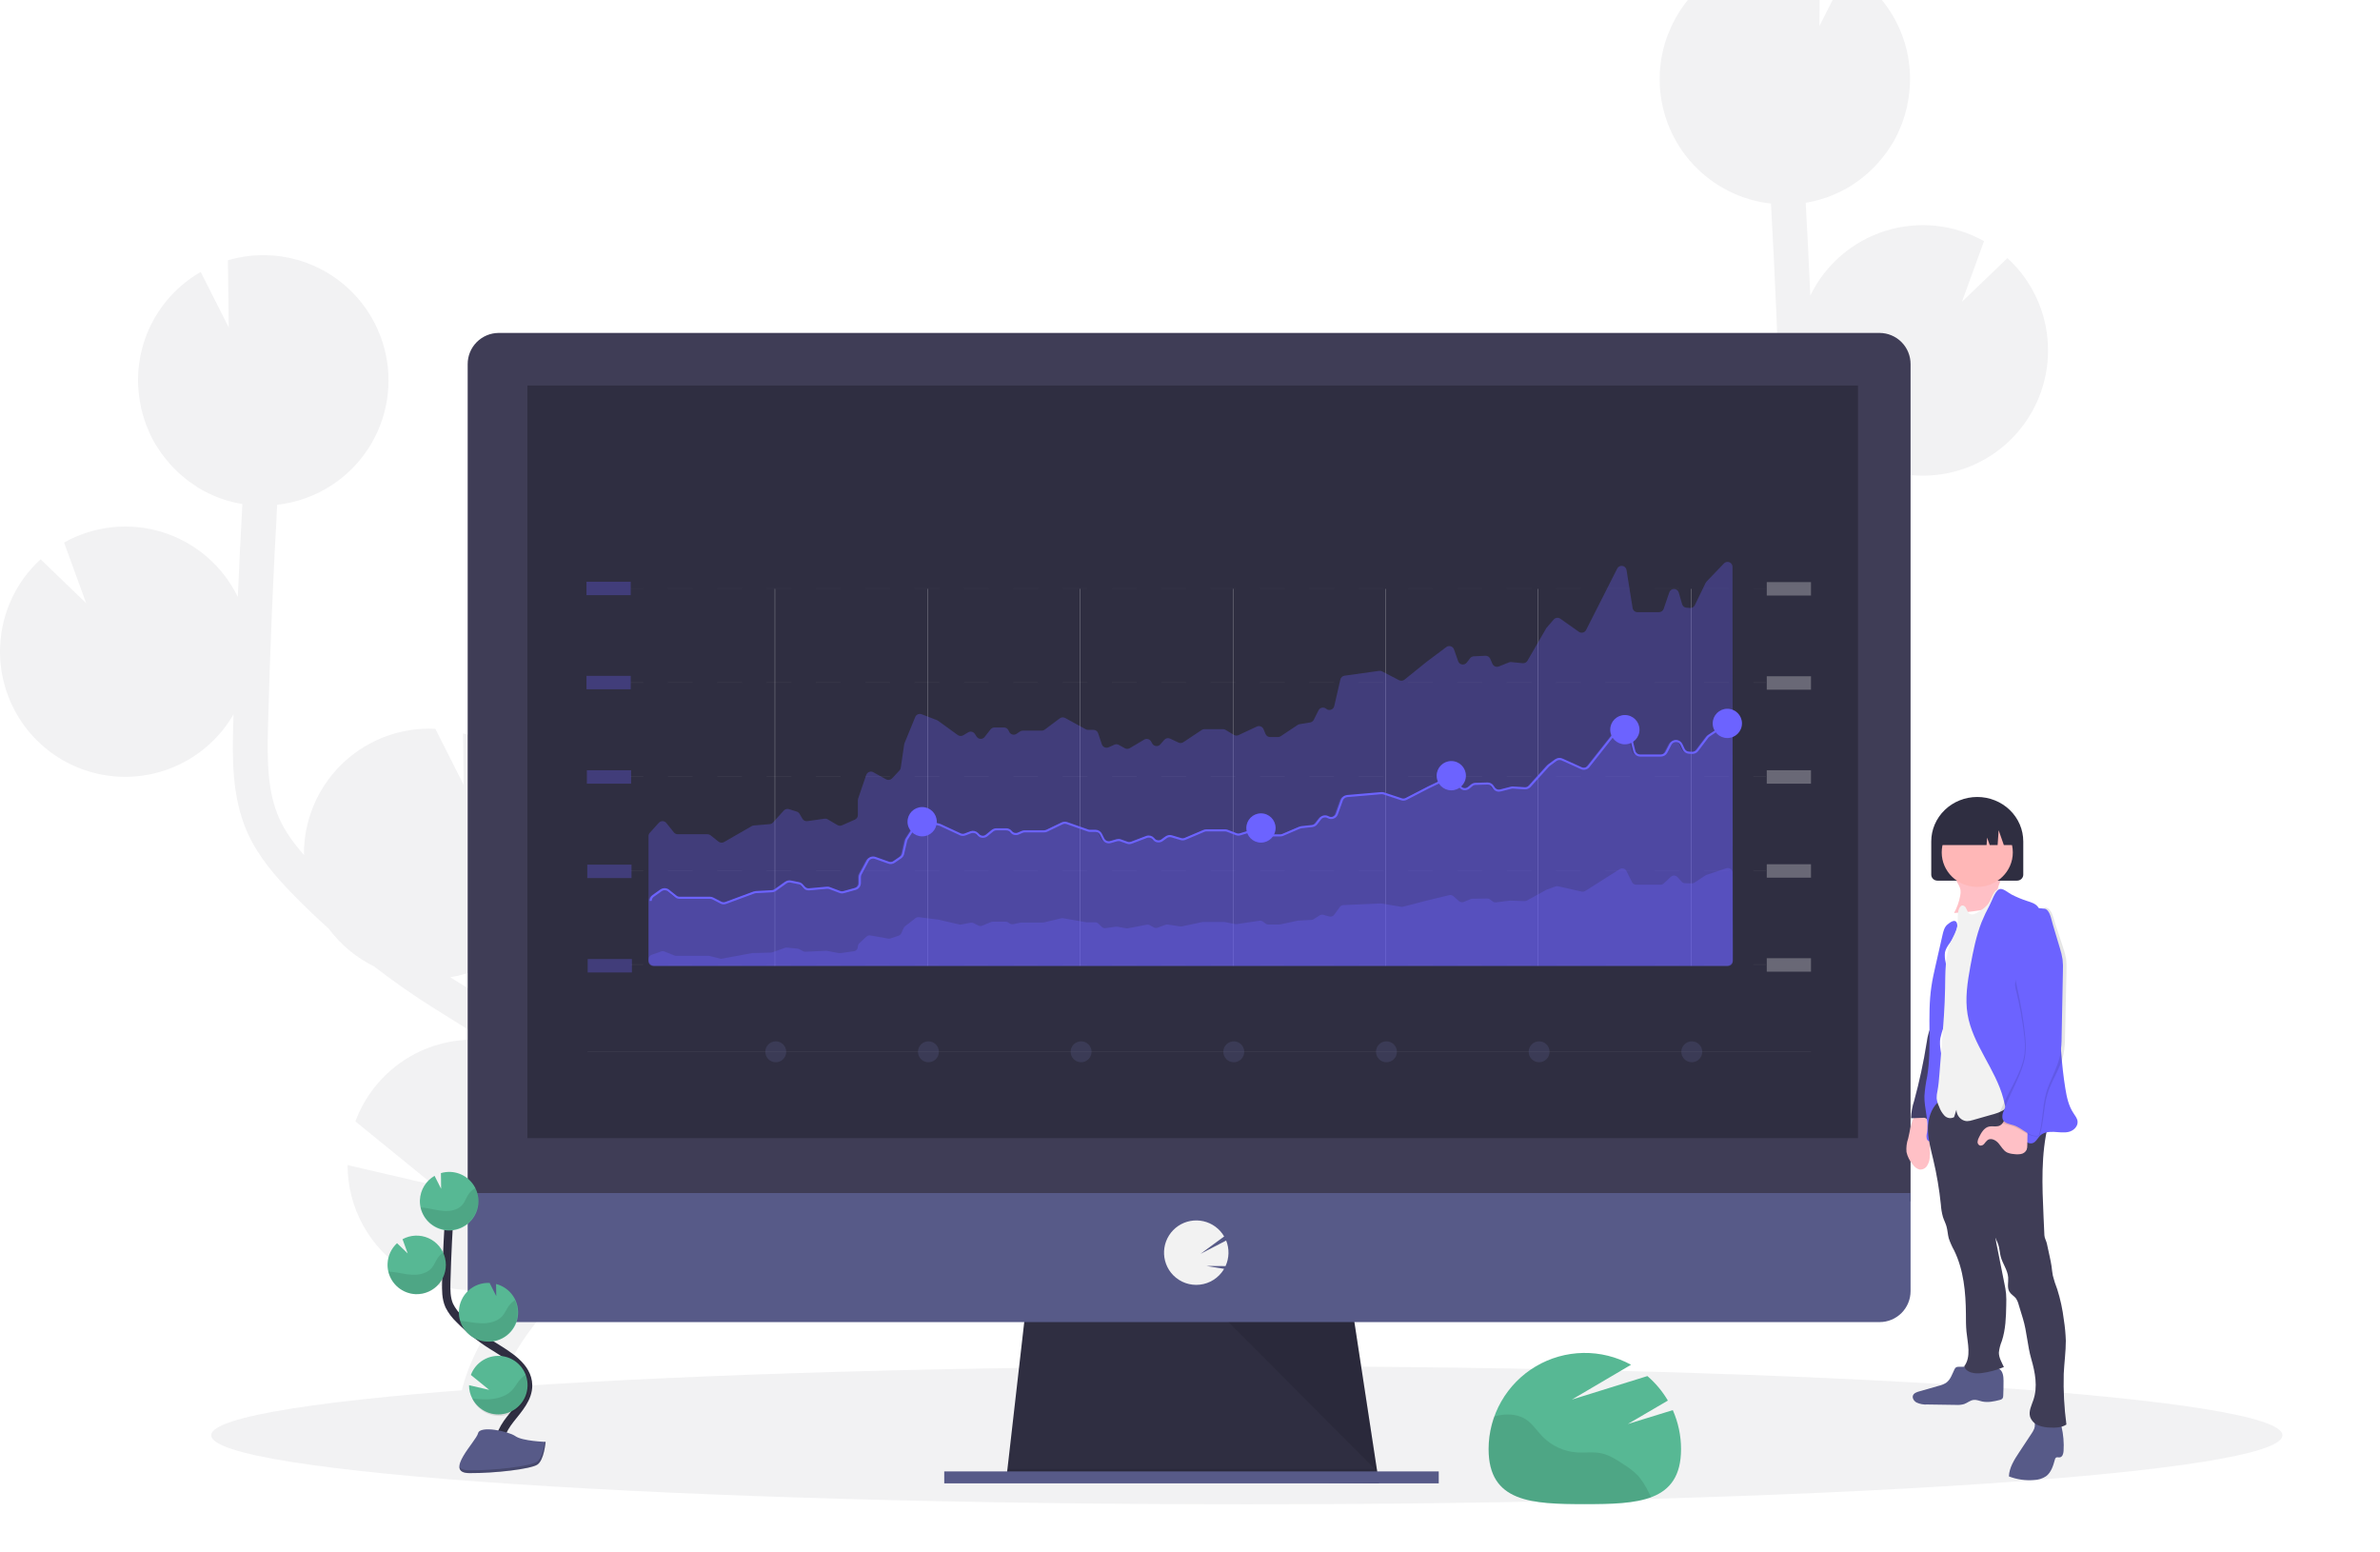 <svg width="1138" height="742" viewBox="0 0 1138 742" fill="none" xmlns="http://www.w3.org/2000/svg">
<g clip-path="url(#clip0)">
<path d="M223.43 472.27L217.14 468.36C216.54 467.99 215.95 467.59 215.35 467.21C228.742 464.911 240.953 458.125 249.976 447.967C259 437.809 264.299 424.883 265.003 411.314C265.707 397.745 261.774 384.34 253.849 373.302C245.925 362.265 234.482 354.252 221.4 350.58L221.71 375.25L208.16 348.42H207.97C200.118 348.053 192.271 349.236 184.876 351.902C177.482 354.568 170.685 358.665 164.874 363.958C159.062 369.251 154.351 375.637 151.008 382.751C147.665 389.865 145.756 397.568 145.39 405.42C145.33 406.56 145.39 407.69 145.39 408.82C140.68 403.44 136.39 397.67 133.56 391.35C127.83 378.56 127.72 364.06 128.17 346.45C129.07 311.54 130.58 276.37 132.54 241.31C146.69 239.735 159.814 233.167 169.557 222.786C179.3 212.405 185.024 198.891 185.7 184.67C185.78 182.84 185.75 181.03 185.7 179.24C185.7 178.79 185.7 178.34 185.63 177.9C185.51 176.16 185.35 174.44 185.08 172.74C185.08 172.46 184.98 172.19 184.93 171.92C184.69 170.48 184.39 169.06 184.05 167.65C183.92 167.13 183.79 166.65 183.65 166.08C183.23 164.56 182.77 163.08 182.23 161.57C182.05 161.08 181.84 160.57 181.65 160.11C181.23 159.02 180.77 157.94 180.28 156.88C180.02 156.32 179.77 155.76 179.5 155.21C179.42 155.07 179.37 154.92 179.29 154.78C172.971 142.294 162.473 132.42 149.624 126.876C136.775 121.332 122.389 120.47 108.97 124.44L109.37 156.54L95.97 130.02C84.951 136.333 76.238 146.002 71.102 157.616C65.966 169.23 64.676 182.181 67.42 194.58H67.36C67.45 195.01 67.58 195.41 67.68 195.84C67.87 196.63 68.07 197.41 68.29 198.19C68.57 199.19 68.89 200.19 69.22 201.19C69.47 201.92 69.71 202.66 69.99 203.39C70.4 204.45 70.86 205.48 71.32 206.51C71.59 207.11 71.83 207.73 72.12 208.32C72.88 209.873 73.707 211.383 74.6 212.85C74.91 213.37 75.26 213.85 75.6 214.36C76.24 215.36 76.88 216.36 77.6 217.29C78.03 217.88 78.49 218.44 78.94 219.02C79.6 219.85 80.27 220.67 80.94 221.46C81.43 222.03 81.94 222.57 82.45 223.12C83.19 223.89 83.94 224.64 84.72 225.38C85.23 225.87 85.72 226.38 86.29 226.84C87.17 227.62 88.09 228.37 89.02 229.1C89.49 229.46 89.95 229.85 90.43 230.21C91.85 231.21 93.31 232.21 94.82 233.21C95.1 233.39 95.41 233.53 95.69 233.7C96.96 234.44 98.24 235.14 99.56 235.79C100.13 236.07 100.71 236.31 101.29 236.57C102.37 237.06 103.46 237.57 104.58 237.95C105.23 238.2 105.89 238.43 106.58 238.66C107.68 239.03 108.8 239.37 109.93 239.66C110.59 239.84 111.26 240.03 111.93 240.19C113.15 240.48 114.4 240.72 115.66 240.94L115.9 240.99C115.08 255.777 114.347 270.573 113.7 285.38C110.136 278.049 105.11 271.524 98.933 266.206C92.755 260.887 85.555 256.888 77.776 254.453C69.996 252.018 61.801 251.199 53.694 252.046C45.587 252.894 37.738 255.389 30.63 259.38L41.21 288.38L19.42 267.38C7.751 278.05 0.795 292.915 0.08 308.71C-0.199 314.251 0.313 319.803 1.6 325.2C4.336 336.876 10.517 347.46 19.342 355.581C28.166 363.701 39.227 368.983 51.09 370.741C62.952 372.499 75.07 370.652 85.87 365.44C96.67 360.228 105.655 351.891 111.66 341.51C111.66 343.01 111.56 344.51 111.52 346.02C111.12 361.56 110.62 380.9 118.37 398.17C123.62 409.87 132.06 419.37 140.37 427.89C145.8 433.44 151.43 438.8 157.2 443.99C162.875 451.621 170.286 457.792 178.82 461.99C188.3 469.3 198.12 476.17 208.27 482.51L214.61 486.45C220.31 489.98 226.15 493.61 231.87 497.38C230.87 497.28 229.87 497.17 228.87 497.12C216.179 496.529 203.629 499.988 193.034 506.999C182.439 514.01 174.348 524.208 169.93 536.12L207.33 566.55L166.19 557.01C166.203 567.132 168.781 577.085 173.683 585.941C178.585 594.796 185.652 602.264 194.223 607.649C202.794 613.033 212.589 616.157 222.695 616.729C232.8 617.301 242.886 615.302 252.01 610.92C251.09 612.08 250.163 613.233 249.23 614.38C247.39 616.667 245.573 618.94 243.78 621.2C219.44 652.02 212.67 681.29 224.72 703.6L239.38 695.68C227.65 673.97 245.29 646.17 256.85 631.53C258.61 629.297 260.397 627.063 262.21 624.83C277.78 605.46 295.4 583.58 294.97 556.7C294.32 516.21 254.97 491.85 223.43 472.27Z" fill="#F2F2F3"/>
<path d="M755.87 328.285L762.16 324.375C762.76 324.005 763.35 323.605 763.95 323.225C750.561 320.92 738.354 314.128 729.336 303.966C720.318 293.804 715.025 280.877 714.327 267.309C713.629 253.74 717.567 240.338 725.495 229.304C733.423 218.271 744.868 210.262 757.95 206.595L757.64 231.265L771.19 204.435H771.36C779.212 204.068 787.059 205.251 794.454 207.917C801.848 210.583 808.645 214.68 814.457 219.973C820.268 225.266 824.979 231.652 828.322 238.766C831.665 245.88 833.574 253.583 833.94 261.435C834 262.575 833.94 263.705 833.94 264.835C838.65 259.455 842.94 253.685 845.77 247.365C851.5 234.575 851.61 220.075 851.16 202.465C850.26 167.555 848.75 132.385 846.79 97.325C832.64 95.75 819.516 89.182 809.773 78.801C800.03 68.42 794.306 54.906 793.63 40.685C793.55 38.855 793.58 37.045 793.63 35.255C793.63 34.805 793.63 34.355 793.7 33.915C793.82 32.175 793.98 30.455 794.25 28.755C794.25 28.475 794.35 28.205 794.4 27.935C794.64 26.495 794.94 25.075 795.28 23.665C795.41 23.145 795.54 22.665 795.68 22.095C796.1 20.575 796.56 19.095 797.1 17.585C797.28 17.095 797.49 16.585 797.68 16.125C798.1 15.035 798.56 13.955 799.05 12.895C799.31 12.335 799.56 11.775 799.84 11.225C799.91 11.085 799.96 10.935 800.04 10.795C806.356 -1.684 816.847 -11.555 829.687 -17.1C842.527 -22.645 856.905 -23.514 870.32 -19.555L869.92 12.545L883.32 -13.975C894.342 -7.663 903.059 2.007 908.197 13.623C913.335 25.239 914.625 38.194 911.88 50.595H911.94C911.85 51.025 911.72 51.425 911.62 51.855C911.43 52.645 911.23 53.425 911.01 54.205C910.73 55.205 910.41 56.205 910.08 57.205C909.83 57.935 909.59 58.675 909.31 59.405C908.9 60.465 908.44 61.495 907.98 62.525C907.71 63.125 907.47 63.745 907.18 64.335C906.42 65.888 905.593 67.398 904.7 68.865C904.39 69.385 904.04 69.865 903.7 70.375C903.06 71.375 902.42 72.375 901.7 73.305C901.27 73.895 900.81 74.455 900.36 75.035C899.7 75.865 899.03 76.685 898.36 77.475C897.87 78.045 897.36 78.585 896.85 79.135C896.12 79.905 895.36 80.655 894.58 81.395C894.07 81.885 893.58 82.395 893.01 82.855C892.13 83.635 891.21 84.385 890.28 85.115C889.81 85.475 889.35 85.865 888.87 86.225C887.45 87.225 885.99 88.225 884.48 89.175C884.2 89.355 883.89 89.495 883.61 89.665C882.34 90.405 881.06 91.105 879.74 91.755C879.17 92.035 878.59 92.275 878.01 92.535C876.93 93.025 875.84 93.535 874.72 93.915C874.07 94.165 873.41 94.395 872.72 94.625C871.62 94.995 870.5 95.335 869.37 95.625C868.71 95.805 868.04 95.995 867.37 96.155C866.15 96.445 864.9 96.685 863.64 96.905H863.4C864.22 111.698 864.953 126.495 865.6 141.295C869.164 133.964 874.19 127.439 880.367 122.121C886.545 116.802 893.745 112.803 901.524 110.368C909.303 107.933 917.499 107.114 925.606 107.961C933.713 108.809 941.562 111.304 948.67 115.295L938.09 144.295L959.86 123.395C971.529 134.065 978.485 148.93 979.2 164.725C979.479 170.266 978.967 175.818 977.68 181.215C974.944 192.891 968.763 203.475 959.938 211.596C951.114 219.716 940.053 224.998 928.19 226.756C916.328 228.514 904.21 226.667 893.41 221.455C882.61 216.243 873.625 207.906 867.62 197.525C867.62 199.025 867.73 200.525 867.76 202.035C868.16 217.575 868.66 236.915 860.91 254.185C855.66 265.885 847.22 275.385 838.91 283.905C833.48 289.455 827.85 294.815 822.08 300.005C816.405 307.637 808.994 313.807 800.46 318.005C790.98 325.315 781.16 332.185 771.01 338.525L764.67 342.465C758.97 345.995 753.13 349.625 747.41 353.395C748.41 353.295 749.41 353.185 750.41 353.135C763.101 352.544 775.651 356.004 786.246 363.014C796.841 370.025 804.932 380.223 809.35 392.135L771.95 422.565L813.09 413.025C813.077 423.147 810.499 433.1 805.597 441.956C800.695 450.811 793.628 458.28 785.057 463.664C776.486 469.048 766.691 472.172 756.585 472.744C746.48 473.316 736.394 471.317 727.27 466.935C728.19 468.095 729.117 469.248 730.05 470.395C731.89 472.682 733.707 474.955 735.5 477.215C759.84 508.035 766.61 537.305 754.56 559.615L739.9 551.695C751.63 529.985 733.99 502.185 722.43 487.545C720.67 485.312 718.883 483.078 717.07 480.845C701.52 461.525 683.9 439.625 684.33 412.765C684.98 372.225 724.29 347.865 755.87 328.285Z" fill="#F2F2F3"/>
<path d="M596.18 719.175C869.66 719.175 1091.36 704.4 1091.36 686.175C1091.36 667.95 869.66 653.175 596.18 653.175C322.7 653.175 101 667.95 101 686.175C101 704.4 322.7 719.175 596.18 719.175Z" fill="#F2F2F3"/>
<path d="M659.38 709.16L481.19 706.88L481.71 702.31L490.33 626.92H646.82L658.33 702.31L659.21 708.02L659.38 709.16Z" fill="#2F2E41"/>
<path opacity="0.1" d="M659.21 708.02H570.28L481.19 706.88L481.71 702.31H658.33L659.21 708.02Z" fill="black"/>
<path d="M687.94 703.45H451.49V709.16H687.94V703.45Z" fill="#575A88"/>
<path d="M913.54 174.11C913.549 172.157 913.174 170.222 912.435 168.414C911.696 166.606 910.609 164.962 909.234 163.575C907.86 162.187 906.226 161.084 904.425 160.329C902.625 159.573 900.693 159.179 898.74 159.17H238.42C236.467 159.179 234.535 159.573 232.735 160.329C230.934 161.084 229.3 162.187 227.926 163.575C226.551 164.962 225.464 166.606 224.725 168.414C223.986 170.222 223.611 172.157 223.62 174.11V574.37H913.54V174.11Z" fill="#3F3D56"/>
<path d="M223.62 570.38V617.26C223.62 621.185 225.179 624.95 227.955 627.725C230.73 630.501 234.495 632.06 238.42 632.06H898.74C902.665 632.06 906.43 630.501 909.205 627.725C911.981 624.95 913.54 621.185 913.54 617.26V570.38H223.62Z" fill="#575A88"/>
<path d="M888.4 184.3H252.17V544.11H888.4V184.3Z" fill="#2F2E41"/>
<path d="M571.97 614.27C574.306 614.273 576.612 613.744 578.714 612.723C580.815 611.703 582.657 610.218 584.1 608.38C584.541 607.819 584.942 607.227 585.3 606.61L576.84 605.22L585.99 605.29C586.866 603.38 587.344 601.312 587.395 599.211C587.447 597.11 587.071 595.021 586.29 593.07L574.01 599.44L585.33 591.12C584.267 589.293 582.839 587.703 581.136 586.451C579.433 585.199 577.49 584.31 575.429 583.84C573.368 583.37 571.232 583.329 569.154 583.719C567.076 584.11 565.101 584.923 563.351 586.109C561.601 587.295 560.113 588.828 558.981 590.613C557.848 592.399 557.095 594.398 556.768 596.486C556.44 598.575 556.546 600.708 557.078 602.754C557.61 604.801 558.557 606.715 559.86 608.38C561.301 610.215 563.139 611.699 565.237 612.719C567.335 613.739 569.637 614.27 571.97 614.27Z" fill="#F2F2F2"/>
<path opacity="0.1" d="M587.42 632.06L658.51 703.45L647.6 632.06H587.42Z" fill="black"/>
<path d="M778.35 680.78L797.5 669.58C794.906 665.163 791.598 661.206 787.71 657.87L751.6 669.1L779.89 652.46C772.884 648.622 765 646.675 757.014 646.81C749.027 646.945 741.213 649.157 734.341 653.229C727.469 657.3 721.776 663.091 717.822 670.032C713.868 676.972 711.789 684.822 711.79 692.81C711.79 718.22 732.39 719.1 757.79 719.1C783.19 719.1 803.79 718.22 803.79 692.81C803.798 686.383 802.455 680.026 799.85 674.15L778.35 680.78Z" fill="#57B894"/>
<path opacity="0.1" d="M783.23 705.48C781.187 703.439 778.908 701.65 776.44 700.15C772.97 697.84 769.37 695.49 765.27 694.7C761.68 694.01 757.96 694.59 754.27 694.39C747.903 694 741.91 691.251 737.46 686.68C734.84 683.98 732.79 680.68 729.64 678.59C726.25 676.37 721.95 675.89 717.94 676.44C716.771 676.615 715.612 676.855 714.47 677.16C712.664 682.163 711.744 687.442 711.75 692.76C711.75 718.17 732.35 719.05 757.75 719.05C770.08 719.05 781.28 718.84 789.54 715.72L788.16 713.14C786.847 710.389 785.19 707.815 783.23 705.48V705.48Z" fill="black"/>
<path opacity="0.3" d="M301.58 323.11H280.43V329.53H301.58V323.11Z" fill="#6C63FF"/>
<path opacity="0.3" d="M865.93 323.3H844.78V329.72H865.93V323.3Z" fill="#F2F2F2"/>
<path opacity="0.3" d="M301.77 368.24H280.62V374.66H301.77V368.24Z" fill="#6C63FF"/>
<path opacity="0.3" d="M301.96 413.37H280.81V419.79H301.96V413.37Z" fill="#6C63FF"/>
<path opacity="0.3" d="M302.15 458.49H281V464.91H302.15V458.49Z" fill="#6C63FF"/>
<g opacity="0.2">
<path opacity="0.2" d="M307.58 326.2H301.58V326.45H307.58V326.2Z" fill="#F2F2F2"/>
<path opacity="0.2" d="M826.61 326.45H814.82V326.2H826.61V326.45ZM803.02 326.45H791.23V326.2H803.02V326.45ZM779.43 326.45H767.63V326.2H779.43V326.45ZM755.84 326.45H744.04V326.2H755.84V326.45ZM732.25 326.45H720.45V326.2H732.25V326.45ZM708.65 326.45H696.86V326.2H708.65V326.45ZM685.06 326.45H673.26V326.2H685.06V326.45ZM661.47 326.45H649.67V326.2H661.47V326.45ZM637.88 326.45H626.08V326.2H637.88V326.45ZM614.28 326.45H602.49V326.2H614.28V326.45ZM590.69 326.45H578.89V326.2H590.69V326.45ZM567.1 326.45H555.3V326.2H567.1V326.45ZM543.51 326.45H531.71V326.2H543.51V326.45ZM519.91 326.45H508.12V326.2H519.91V326.45ZM496.32 326.45H484.53V326.2H496.32V326.45ZM472.73 326.45H460.97V326.2H472.77L472.73 326.45ZM449.14 326.45H437.34V326.2H449.14V326.45ZM425.54 326.45H413.75V326.2H425.54V326.45ZM401.95 326.45H390.16V326.2H401.97L401.95 326.45ZM378.36 326.45H366.56V326.2H378.36V326.45ZM354.77 326.45H342.97V326.2H354.77V326.45ZM331.17 326.45H319.38V326.2H331.17V326.45Z" fill="#F2F2F2"/>
<path opacity="0.2" d="M844.41 326.2H838.41V326.45H844.41V326.2Z" fill="#F2F2F2"/>
<path opacity="0.2" d="M307.58 326.2H301.58V326.45H307.58V326.2Z" fill="#F2F2F2"/>
<path opacity="0.2" d="M826.61 326.45H814.82V326.2H826.61V326.45ZM803.02 326.45H791.23V326.2H803.02V326.45ZM779.43 326.45H767.63V326.2H779.43V326.45ZM755.84 326.45H744.04V326.2H755.84V326.45ZM732.25 326.45H720.45V326.2H732.25V326.45ZM708.65 326.45H696.86V326.2H708.65V326.45ZM685.06 326.45H673.26V326.2H685.06V326.45ZM661.47 326.45H649.67V326.2H661.47V326.45ZM637.88 326.45H626.08V326.2H637.88V326.45ZM614.28 326.45H602.49V326.2H614.28V326.45ZM590.69 326.45H578.89V326.2H590.69V326.45ZM567.1 326.45H555.3V326.2H567.1V326.45ZM543.51 326.45H531.71V326.2H543.51V326.45ZM519.91 326.45H508.12V326.2H519.91V326.45ZM496.32 326.45H484.53V326.2H496.32V326.45ZM472.73 326.45H460.97V326.2H472.77L472.73 326.45ZM449.14 326.45H437.34V326.2H449.14V326.45ZM425.54 326.45H413.75V326.2H425.54V326.45ZM401.95 326.45H390.16V326.2H401.97L401.95 326.45ZM378.36 326.45H366.56V326.2H378.36V326.45ZM354.77 326.45H342.97V326.2H354.77V326.45ZM331.17 326.45H319.38V326.2H331.17V326.45Z" fill="#F2F2F2"/>
<path opacity="0.2" d="M844.41 326.2H838.41V326.45H844.41V326.2Z" fill="#F2F2F2"/>
</g>
<path opacity="0.3" d="M301.58 278.11H280.43V284.53H301.58V278.11Z" fill="#6C63FF"/>
<path opacity="0.3" d="M865.93 278.3H844.78V284.72H865.93V278.3Z" fill="#F2F2F2"/>
<g opacity="0.2">
<path opacity="0.2" d="M307.58 281.2H301.58V281.45H307.58V281.2Z" fill="#F2F2F2"/>
<path opacity="0.2" d="M826.61 281.45H814.82V281.2H826.61V281.45ZM803.02 281.45H791.23V281.2H803.02V281.45ZM779.43 281.45H767.63V281.2H779.43V281.45ZM755.84 281.45H744.04V281.2H755.84V281.45ZM732.25 281.45H720.45V281.2H732.25V281.45ZM708.65 281.45H696.86V281.2H708.65V281.45ZM685.06 281.45H673.26V281.2H685.06V281.45ZM661.47 281.45H649.67V281.2H661.47V281.45ZM637.88 281.45H626.08V281.2H637.88V281.45ZM614.28 281.45H602.49V281.2H614.28V281.45ZM590.69 281.45H578.89V281.2H590.69V281.45ZM567.1 281.45H555.3V281.2H567.1V281.45ZM543.51 281.45H531.71V281.2H543.51V281.45ZM519.91 281.45H508.12V281.2H519.91V281.45ZM496.32 281.45H484.53V281.2H496.32V281.45ZM472.73 281.45H460.97V281.2H472.77L472.73 281.45ZM449.14 281.45H437.34V281.2H449.14V281.45ZM425.54 281.45H413.75V281.2H425.54V281.45ZM401.95 281.45H390.16V281.2H401.97L401.95 281.45ZM378.36 281.45H366.56V281.2H378.36V281.45ZM354.77 281.45H342.97V281.2H354.77V281.45ZM331.17 281.45H319.38V281.2H331.17V281.45Z" fill="#F2F2F2"/>
<path opacity="0.2" d="M844.41 281.2H838.41V281.45H844.41V281.2Z" fill="#F2F2F2"/>
</g>
<path opacity="0.3" d="M865.93 368.24H844.78V374.66H865.93V368.24Z" fill="#F2F2F2"/>
<g opacity="0.2">
<path opacity="0.2" d="M307.58 371.14H301.58V371.39H307.58V371.14Z" fill="#F2F2F2"/>
<path opacity="0.2" d="M826.61 371.38H814.82V371.13H826.61V371.38ZM803.02 371.38H791.23V371.13H803.02V371.38ZM779.43 371.38H767.63V371.13H779.43V371.38ZM755.84 371.38H744.04V371.13H755.84V371.38ZM732.25 371.38H720.45V371.13H732.25V371.38ZM708.65 371.38H696.86V371.13H708.65V371.38ZM685.06 371.38H673.26V371.13H685.06V371.38ZM661.47 371.38H649.67V371.13H661.47V371.38ZM637.88 371.38H626.08V371.13H637.88V371.38ZM614.28 371.38H602.49V371.13H614.28V371.38ZM590.69 371.38H578.89V371.13H590.69V371.38ZM567.1 371.38H555.3V371.13H567.1V371.38ZM543.51 371.38H531.71V371.13H543.51V371.38ZM519.91 371.38H508.12V371.13H519.91V371.38ZM496.32 371.38H484.53V371.13H496.32V371.38ZM472.73 371.38H460.97V371.13H472.77L472.73 371.38ZM449.14 371.38H437.34V371.13H449.14V371.38ZM425.54 371.38H413.75V371.13H425.54V371.38ZM401.95 371.38H390.16V371.13H401.97L401.95 371.38ZM378.36 371.38H366.56V371.13H378.36V371.38ZM354.77 371.38H342.97V371.13H354.77V371.38ZM331.17 371.38H319.38V371.13H331.17V371.38Z" fill="#F2F2F2"/>
<path opacity="0.2" d="M844.41 371.14H838.41V371.39H844.41V371.14Z" fill="#F2F2F2"/>
<path opacity="0.2" d="M307.58 371.14H301.58V371.39H307.58V371.14Z" fill="#F2F2F2"/>
<path opacity="0.2" d="M826.61 371.38H814.82V371.13H826.61V371.38ZM803.02 371.38H791.23V371.13H803.02V371.38ZM779.43 371.38H767.63V371.13H779.43V371.38ZM755.84 371.38H744.04V371.13H755.84V371.38ZM732.25 371.38H720.45V371.13H732.25V371.38ZM708.65 371.38H696.86V371.13H708.65V371.38ZM685.06 371.38H673.26V371.13H685.06V371.38ZM661.47 371.38H649.67V371.13H661.47V371.38ZM637.88 371.38H626.08V371.13H637.88V371.38ZM614.28 371.38H602.49V371.13H614.28V371.38ZM590.69 371.38H578.89V371.13H590.69V371.38ZM567.1 371.38H555.3V371.13H567.1V371.38ZM543.51 371.38H531.71V371.13H543.51V371.38ZM519.91 371.38H508.12V371.13H519.91V371.38ZM496.32 371.38H484.53V371.13H496.32V371.38ZM472.73 371.38H460.97V371.13H472.77L472.73 371.38ZM449.14 371.38H437.34V371.13H449.14V371.38ZM425.54 371.38H413.75V371.13H425.54V371.38ZM401.95 371.38H390.16V371.13H401.97L401.95 371.38ZM378.36 371.38H366.56V371.13H378.36V371.38ZM354.77 371.38H342.97V371.13H354.77V371.38ZM331.17 371.38H319.38V371.13H331.17V371.38Z" fill="#F2F2F2"/>
<path opacity="0.2" d="M844.41 371.14H838.41V371.39H844.41V371.14Z" fill="#F2F2F2"/>
</g>
<path opacity="0.3" d="M865.93 413.18H844.78V419.6H865.93V413.18Z" fill="#F2F2F2"/>
<g opacity="0.2">
<path opacity="0.2" d="M307.58 416.07H301.58V416.32H307.58V416.07Z" fill="#F2F2F2"/>
<path opacity="0.2" d="M826.61 416.32H814.82V416.07H826.61V416.32ZM803.02 416.32H791.23V416.07H803.02V416.32ZM779.43 416.32H767.63V416.07H779.43V416.32ZM755.84 416.32H744.04V416.07H755.84V416.32ZM732.25 416.32H720.45V416.07H732.25V416.32ZM708.65 416.32H696.86V416.07H708.65V416.32ZM685.06 416.32H673.26V416.07H685.06V416.32ZM661.47 416.32H649.67V416.07H661.47V416.32ZM637.88 416.32H626.08V416.07H637.88V416.32ZM614.28 416.32H602.49V416.07H614.28V416.32ZM590.69 416.32H578.89V416.07H590.69V416.32ZM567.1 416.32H555.3V416.07H567.1V416.32ZM543.51 416.32H531.71V416.07H543.51V416.32ZM519.91 416.32H508.12V416.07H519.91V416.32ZM496.32 416.32H484.53V416.07H496.32V416.32ZM472.73 416.32H460.97V416.07H472.77L472.73 416.32ZM449.14 416.32H437.34V416.07H449.14V416.32ZM425.54 416.32H413.75V416.07H425.54V416.32ZM401.95 416.32H390.16V416.07H401.97L401.95 416.32ZM378.36 416.32H366.56V416.07H378.36V416.32ZM354.77 416.32H342.97V416.07H354.77V416.32ZM331.17 416.32H319.38V416.07H331.17V416.32Z" fill="#F2F2F2"/>
<path opacity="0.2" d="M844.41 416.07H838.41V416.32H844.41V416.07Z" fill="#F2F2F2"/>
<path opacity="0.2" d="M307.58 416.07H301.58V416.32H307.58V416.07Z" fill="#F2F2F2"/>
<path opacity="0.2" d="M826.61 416.32H814.82V416.07H826.61V416.32ZM803.02 416.32H791.23V416.07H803.02V416.32ZM779.43 416.32H767.63V416.07H779.43V416.32ZM755.84 416.32H744.04V416.07H755.84V416.32ZM732.25 416.32H720.45V416.07H732.25V416.32ZM708.65 416.32H696.86V416.07H708.65V416.32ZM685.06 416.32H673.26V416.07H685.06V416.32ZM661.47 416.32H649.67V416.07H661.47V416.32ZM637.88 416.32H626.08V416.07H637.88V416.32ZM614.28 416.32H602.49V416.07H614.28V416.32ZM590.69 416.32H578.89V416.07H590.69V416.32ZM567.1 416.32H555.3V416.07H567.1V416.32ZM543.51 416.32H531.71V416.07H543.51V416.32ZM519.91 416.32H508.12V416.07H519.91V416.32ZM496.32 416.32H484.53V416.07H496.32V416.32ZM472.73 416.32H460.97V416.07H472.77L472.73 416.32ZM449.14 416.32H437.34V416.07H449.14V416.32ZM425.54 416.32H413.75V416.07H425.54V416.32ZM401.95 416.32H390.16V416.07H401.97L401.95 416.32ZM378.36 416.32H366.56V416.07H378.36V416.32ZM354.77 416.32H342.97V416.07H354.77V416.32ZM331.17 416.32H319.38V416.07H331.17V416.32Z" fill="#F2F2F2"/>
<path opacity="0.2" d="M844.41 416.07H838.41V416.32H844.41V416.07Z" fill="#F2F2F2"/>
</g>
<path opacity="0.3" d="M865.93 458.11H844.78V464.53H865.93V458.11Z" fill="#F2F2F2"/>
<g opacity="0.2">
<path opacity="0.2" d="M307.58 461.01H301.58V461.26H307.58V461.01Z" fill="#F2F2F2"/>
<path opacity="0.2" d="M826.61 461.26H814.82V461.01H826.61V461.26ZM803.02 461.26H791.23V461.01H803.02V461.26ZM779.43 461.26H767.63V461.01H779.43V461.26ZM755.84 461.26H744.04V461.01H755.84V461.26ZM732.25 461.26H720.45V461.01H732.25V461.26ZM708.65 461.26H696.86V461.01H708.65V461.26ZM685.06 461.26H673.26V461.01H685.06V461.26ZM661.47 461.26H649.67V461.01H661.47V461.26ZM637.88 461.26H626.08V461.01H637.88V461.26ZM614.28 461.26H602.49V461.01H614.28V461.26ZM590.69 461.26H578.89V461.01H590.69V461.26ZM567.1 461.26H555.3V461.01H567.1V461.26ZM543.51 461.26H531.71V461.01H543.51V461.26ZM519.91 461.26H508.12V461.01H519.91V461.26ZM496.32 461.26H484.53V461.01H496.32V461.26ZM472.73 461.26H460.97V461.01H472.77L472.73 461.26ZM449.14 461.26H437.34V461.01H449.14V461.26ZM425.54 461.26H413.75V461.01H425.54V461.26ZM401.95 461.26H390.16V461.01H401.97L401.95 461.26ZM378.36 461.26H366.56V461.01H378.36V461.26ZM354.77 461.26H342.97V461.01H354.77V461.26ZM331.17 461.26H319.38V461.01H331.17V461.26Z" fill="#F2F2F2"/>
<path opacity="0.2" d="M844.41 461.01H838.41V461.26H844.41V461.01Z" fill="#F2F2F2"/>
<path opacity="0.2" d="M307.58 461.01H301.58V461.26H307.58V461.01Z" fill="#F2F2F2"/>
<path opacity="0.2" d="M826.61 461.26H814.82V461.01H826.61V461.26ZM803.02 461.26H791.23V461.01H803.02V461.26ZM779.43 461.26H767.63V461.01H779.43V461.26ZM755.84 461.26H744.04V461.01H755.84V461.26ZM732.25 461.26H720.45V461.01H732.25V461.26ZM708.65 461.26H696.86V461.01H708.65V461.26ZM685.06 461.26H673.26V461.01H685.06V461.26ZM661.47 461.26H649.67V461.01H661.47V461.26ZM637.88 461.26H626.08V461.01H637.88V461.26ZM614.28 461.26H602.49V461.01H614.28V461.26ZM590.69 461.26H578.89V461.01H590.69V461.26ZM567.1 461.26H555.3V461.01H567.1V461.26ZM543.51 461.26H531.71V461.01H543.51V461.26ZM519.91 461.26H508.12V461.01H519.91V461.26ZM496.32 461.26H484.53V461.01H496.32V461.26ZM472.73 461.26H460.97V461.01H472.77L472.73 461.26ZM449.14 461.26H437.34V461.01H449.14V461.26ZM425.54 461.26H413.75V461.01H425.54V461.26ZM401.95 461.26H390.16V461.01H401.97L401.95 461.26ZM378.36 461.26H366.56V461.01H378.36V461.26ZM354.77 461.26H342.97V461.01H354.77V461.26ZM331.17 461.26H319.38V461.01H331.17V461.26Z" fill="#F2F2F2"/>
<path opacity="0.2" d="M844.41 461.01H838.41V461.26H844.41V461.01Z" fill="#F2F2F2"/>
</g>
<path d="M370.53 281.51V461.7" stroke="#F2F2F2" stroke-width="0.1" stroke-miterlimit="10"/>
<path d="M443.53 281.51V461.7" stroke="#F2F2F2" stroke-width="0.1" stroke-miterlimit="10"/>
<path d="M516.53 281.51V461.7" stroke="#F2F2F2" stroke-width="0.1" stroke-miterlimit="10"/>
<path d="M589.53 281.51V461.7" stroke="#F2F2F2" stroke-width="0.1" stroke-miterlimit="10"/>
<path d="M662.53 281.51V461.7" stroke="#F2F2F2" stroke-width="0.1" stroke-miterlimit="10"/>
<path d="M735.53 281.51V461.7" stroke="#F2F2F2" stroke-width="0.1" stroke-miterlimit="10"/>
<path d="M808.53 281.51V461.7" stroke="#F2F2F2" stroke-width="0.1" stroke-miterlimit="10"/>
<path opacity="0.3" d="M824.32 269.35L815.97 278.05C815.801 278.232 815.66 278.437 815.55 278.66L810.37 289.33C810.164 289.759 809.833 290.115 809.421 290.352C809.009 290.59 808.534 290.697 808.06 290.66L806.4 290.53C805.918 290.496 805.458 290.314 805.083 290.01C804.707 289.706 804.434 289.294 804.3 288.83L802.7 283.29C802.56 282.805 802.27 282.378 801.871 282.07C801.471 281.762 800.984 281.589 800.48 281.577C799.976 281.565 799.481 281.714 799.068 282.002C798.654 282.29 798.343 282.703 798.18 283.18L795.49 291.06C795.331 291.53 795.028 291.939 794.624 292.227C794.221 292.516 793.736 292.671 793.24 292.67H782.97C782.406 292.668 781.862 292.465 781.433 292.099C781.005 291.733 780.72 291.226 780.63 290.67L777.73 272.52C777.653 272.024 777.42 271.565 777.065 271.209C776.71 270.853 776.252 270.62 775.756 270.542C775.259 270.464 774.751 270.546 774.304 270.776C773.858 271.005 773.495 271.371 773.27 271.82L758.4 301.17C758.247 301.474 758.03 301.741 757.764 301.954C757.498 302.166 757.189 302.319 756.859 302.401C756.529 302.484 756.185 302.494 755.85 302.432C755.516 302.37 755.198 302.236 754.92 302.04L746.08 295.8C745.598 295.461 745.007 295.313 744.422 295.383C743.837 295.453 743.299 295.737 742.91 296.18L739.56 300.05C739.461 300.164 739.374 300.288 739.3 300.42L730.36 315.89C730.133 316.286 729.796 316.608 729.389 316.816C728.983 317.024 728.524 317.109 728.07 317.06L722.62 316.52C722.239 316.483 721.855 316.538 721.5 316.68L716.62 318.63C716.055 318.843 715.43 318.833 714.872 318.6C714.314 318.368 713.867 317.931 713.62 317.38L712.55 314.93C712.357 314.491 712.036 314.121 711.629 313.868C711.223 313.614 710.749 313.49 710.27 313.51L704.69 313.77C704.345 313.785 704.007 313.876 703.701 314.036C703.395 314.197 703.128 314.424 702.92 314.7L701.34 316.76C701.08 317.1 700.733 317.363 700.336 317.521C699.938 317.68 699.505 317.728 699.083 317.66C698.661 317.592 698.264 317.411 697.936 317.137C697.608 316.862 697.361 316.504 697.22 316.1L695.22 310.45C695.097 310.098 694.892 309.781 694.623 309.523C694.354 309.266 694.028 309.075 693.672 308.967C693.315 308.859 692.938 308.836 692.571 308.901C692.204 308.966 691.858 309.116 691.56 309.34L682.06 316.46L671.56 324.93C671.201 325.218 670.766 325.396 670.309 325.442C669.851 325.488 669.389 325.401 668.98 325.19L660.83 320.96C660.393 320.736 659.897 320.652 659.41 320.72L642.9 323.03C642.421 323.095 641.974 323.303 641.616 323.628C641.259 323.953 641.009 324.379 640.9 324.85L637.97 337.58C637.879 337.977 637.686 338.344 637.412 338.645C637.137 338.946 636.79 339.172 636.403 339.299C636.016 339.427 635.602 339.453 635.202 339.374C634.803 339.295 634.43 339.115 634.12 338.85C633.846 338.616 633.522 338.447 633.173 338.357C632.824 338.266 632.459 338.256 632.105 338.328C631.752 338.399 631.419 338.55 631.132 338.768C630.846 338.987 630.612 339.268 630.45 339.59L628.2 344.1C628.031 344.433 627.787 344.723 627.487 344.945C627.186 345.167 626.838 345.316 626.47 345.38L621.36 346.23C621.031 346.287 620.717 346.413 620.44 346.6L612.39 351.96C612.003 352.22 611.547 352.36 611.08 352.36H607.31C606.847 352.361 606.393 352.226 606.006 351.972C605.618 351.718 605.314 351.355 605.13 350.93L604.13 348.54C604.003 348.25 603.819 347.989 603.589 347.772C603.359 347.554 603.087 347.385 602.791 347.274C602.495 347.163 602.179 347.113 601.863 347.126C601.547 347.139 601.236 347.215 600.95 347.35L592.21 351.44C591.858 351.605 591.47 351.682 591.081 351.663C590.693 351.644 590.314 351.529 589.98 351.33L585.98 348.92C585.611 348.699 585.19 348.582 584.76 348.58H575.93C575.464 348.581 575.008 348.721 574.62 348.98L565.81 354.83C565.471 355.055 565.079 355.189 564.672 355.219C564.266 355.249 563.859 355.173 563.49 355L559.49 353.11C559.024 352.892 558.5 352.832 557.996 352.938C557.493 353.045 557.038 353.312 556.7 353.7L554.8 355.87C554.551 356.157 554.237 356.381 553.884 356.521C553.531 356.661 553.149 356.713 552.771 356.674C552.393 356.635 552.03 356.505 551.713 356.295C551.396 356.086 551.134 355.802 550.95 355.47L550.38 354.47C550.225 354.194 550.017 353.951 549.767 353.757C549.518 353.562 549.231 353.42 548.926 353.338C548.62 353.256 548.301 353.236 547.987 353.279C547.674 353.322 547.372 353.428 547.1 353.59L540.17 357.7C539.811 357.906 539.404 358.015 538.99 358.015C538.576 358.015 538.169 357.906 537.81 357.7L534.95 356.11C534.627 355.928 534.266 355.825 533.896 355.81C533.526 355.794 533.157 355.866 532.82 356.02L530.1 357.26C529.794 357.397 529.463 357.468 529.128 357.469C528.792 357.47 528.461 357.4 528.154 357.264C527.848 357.128 527.573 356.93 527.348 356.681C527.124 356.432 526.954 356.139 526.85 355.82L525.09 350.58C524.94 350.099 524.639 349.679 524.232 349.382C523.825 349.085 523.334 348.926 522.83 348.93H520.27C519.867 348.932 519.471 348.828 519.12 348.63L509.29 343.24C508.89 343.024 508.436 342.927 507.982 342.96C507.528 342.994 507.094 343.157 506.73 343.43L499.52 348.83C499.11 349.137 498.612 349.302 498.1 349.3H489.03C488.563 349.3 488.107 349.44 487.72 349.7L486.02 350.83C485.74 351.017 485.424 351.143 485.092 351.199C484.76 351.254 484.42 351.239 484.094 351.153C483.769 351.066 483.465 350.912 483.204 350.699C482.943 350.487 482.73 350.221 482.58 349.92L482.17 349.11C481.975 348.714 481.674 348.38 481.299 348.147C480.924 347.913 480.491 347.79 480.05 347.79H475.5C475.139 347.791 474.783 347.874 474.458 348.033C474.134 348.193 473.851 348.424 473.63 348.71L470.81 352.32C470.576 352.619 470.274 352.858 469.929 353.016C469.583 353.174 469.205 353.247 468.826 353.229C468.446 353.21 468.077 353.1 467.749 352.909C467.421 352.718 467.143 352.451 466.94 352.13L466.14 350.88C465.81 350.356 465.288 349.983 464.685 349.841C464.083 349.699 463.449 349.799 462.92 350.12L460.58 351.52C460.182 351.758 459.722 351.875 459.259 351.855C458.795 351.836 458.347 351.681 457.97 351.41L448.54 344.58C448.371 344.461 448.19 344.36 448 344.28L440.63 341.45C440.056 341.241 439.424 341.262 438.865 341.508C438.306 341.754 437.864 342.206 437.63 342.77L432.5 355.27C432.426 355.446 432.375 355.631 432.35 355.82L430.69 367.08C430.617 367.556 430.4 367.999 430.07 368.35L426.56 372.12C426.196 372.504 425.715 372.757 425.192 372.839C424.669 372.92 424.134 372.826 423.67 372.57L417.58 369.19C417.277 369.02 416.94 368.919 416.594 368.894C416.248 368.869 415.9 368.92 415.576 369.044C415.251 369.168 414.958 369.362 414.717 369.612C414.476 369.862 414.293 370.161 414.18 370.49L410.32 381.78C410.233 382.027 410.189 382.288 410.19 382.55V389.67C410.189 390.132 410.053 390.583 409.799 390.968C409.545 391.354 409.184 391.657 408.76 391.84L402.57 394.58C402.226 394.728 401.852 394.793 401.478 394.768C401.104 394.744 400.742 394.632 400.42 394.44L395.76 391.7C395.296 391.428 394.753 391.322 394.22 391.4L386.05 392.57C385.583 392.637 385.106 392.562 384.682 392.355C384.258 392.148 383.905 391.819 383.67 391.41L382.29 389.05C381.992 388.541 381.514 388.163 380.95 387.99L377.24 386.83C376.807 386.692 376.344 386.682 375.906 386.801C375.468 386.92 375.074 387.163 374.77 387.5L369.62 393.22C369.214 393.669 368.653 393.947 368.05 394L360.45 394.64C360.098 394.66 359.755 394.763 359.45 394.94L346.2 402.56C345.786 402.795 345.312 402.9 344.838 402.863C344.364 402.825 343.912 402.647 343.54 402.35L339.78 399.35C339.359 399.016 338.838 398.833 338.3 398.83H324.06C323.704 398.831 323.353 398.752 323.033 398.598C322.712 398.444 322.431 398.219 322.21 397.94L318.62 393.46C318.405 393.192 318.134 392.974 317.826 392.822C317.519 392.669 317.182 392.585 316.838 392.575C316.495 392.566 316.153 392.631 315.838 392.767C315.522 392.902 315.24 393.105 315.01 393.36L310.69 398.16C310.299 398.594 310.082 399.156 310.08 399.74V459.38C310.08 460.009 310.33 460.611 310.774 461.056C311.219 461.5 311.821 461.75 312.45 461.75H826.18C826.492 461.75 826.801 461.688 827.089 461.569C827.377 461.449 827.639 461.273 827.859 461.052C828.08 460.831 828.254 460.569 828.372 460.28C828.491 459.991 828.551 459.682 828.55 459.37L828.41 271.04C828.417 270.563 828.28 270.095 828.018 269.697C827.756 269.298 827.38 268.988 826.939 268.805C826.498 268.623 826.013 268.578 825.546 268.675C825.079 268.772 824.652 269.007 824.32 269.35Z" fill="#6C63FF"/>
<path opacity="0.3" d="M823.86 346.58L816.12 351.74C815.848 351.923 815.609 352.149 815.41 352.41L810.6 358.76C810.308 359.136 809.931 359.438 809.5 359.639C809.069 359.841 808.596 359.937 808.12 359.92L806.55 359.84C806.011 359.813 805.49 359.638 805.044 359.335C804.597 359.032 804.243 358.611 804.02 358.12L803.02 355.99C802.797 355.49 802.437 355.062 801.982 354.757C801.527 354.451 800.996 354.28 800.448 354.262C799.901 354.244 799.359 354.381 798.885 354.656C798.412 354.932 798.025 355.335 797.77 355.82L795.77 359.65C795.52 360.12 795.147 360.512 794.691 360.786C794.234 361.059 793.712 361.202 793.18 361.2H783.26C782.606 361.203 781.97 360.985 781.455 360.583C780.94 360.18 780.575 359.615 780.42 358.98L778.04 349.45C777.908 348.919 777.629 348.435 777.236 348.054C776.843 347.674 776.351 347.41 775.816 347.295C775.28 347.179 774.724 347.216 774.208 347.401C773.693 347.585 773.24 347.911 772.9 348.34L758.6 366.42C758.197 366.934 757.632 367.297 756.997 367.452C756.362 367.606 755.694 367.542 755.1 367.27L745.91 363.12C745.429 362.895 744.895 362.805 744.367 362.859C743.839 362.914 743.335 363.111 742.91 363.43L739.62 365.86C739.463 365.977 739.318 366.112 739.19 366.26L730.51 375.87C730.218 376.205 729.854 376.468 729.445 376.642C729.036 376.815 728.593 376.893 728.15 376.87L722.48 376.51C722.171 376.491 721.861 376.518 721.56 376.59L716.45 377.9C715.867 378.052 715.252 378.02 714.688 377.809C714.124 377.598 713.639 377.217 713.3 376.72L712.72 375.86C712.443 375.456 712.069 375.128 711.632 374.906C711.195 374.685 710.71 374.576 710.22 374.59L704.52 374.76C703.862 374.771 703.229 375.011 702.73 375.44L701.33 376.61C700.998 376.888 700.609 377.09 700.191 377.2C699.772 377.31 699.334 377.326 698.909 377.246C698.483 377.167 698.081 376.994 697.73 376.741C697.379 376.487 697.089 376.159 696.88 375.78L695.4 373.1C695.039 372.445 694.442 371.953 693.729 371.724C693.017 371.495 692.245 371.547 691.57 371.87L681.98 376.48L671.37 381.96C671.024 382.138 670.645 382.245 670.257 382.274C669.869 382.303 669.479 382.254 669.11 382.13L660.66 379.33C660.28 379.205 659.879 379.157 659.48 379.19L643.12 380.58C642.565 380.637 642.037 380.848 641.595 381.189C641.154 381.53 640.816 381.988 640.62 382.51L638.25 389.13C638.107 389.528 637.879 389.89 637.583 390.191C637.287 390.493 636.929 390.727 636.533 390.877C636.138 391.027 635.715 391.09 635.293 391.061C634.872 391.032 634.461 390.912 634.09 390.71L633.99 390.66C633.383 390.323 632.675 390.215 631.994 390.354C631.314 390.493 630.706 390.871 630.28 391.42L628.42 393.8C627.926 394.42 627.207 394.819 626.42 394.91L621.3 395.46C621.011 395.489 620.728 395.56 620.46 395.67L612.35 399.14C611.985 399.29 611.595 399.368 611.2 399.37H607.3C606.823 399.37 606.353 399.253 605.931 399.03C605.51 398.807 605.149 398.484 604.88 398.09L604.32 397.27C603.969 396.757 603.464 396.37 602.878 396.163C602.292 395.956 601.655 395.941 601.06 396.12L591.97 398.87C591.346 399.058 590.678 399.033 590.07 398.8L585.85 397.18C585.531 397.054 585.193 396.987 584.85 396.98H575.79C575.397 396.979 575.009 397.061 574.65 397.22L565.65 401.04C565.018 401.313 564.309 401.352 563.65 401.15L559.2 399.82C558.767 399.691 558.309 399.663 557.864 399.739C557.418 399.816 556.996 399.994 556.63 400.26L554.68 401.69C554.09 402.122 553.359 402.317 552.632 402.238C551.904 402.158 551.233 401.809 550.75 401.26L550.46 400.93C550.067 400.481 549.546 400.163 548.967 400.018C548.388 399.873 547.778 399.909 547.22 400.12L539.97 402.89C539.324 403.125 538.616 403.125 537.97 402.89L534.79 401.75C534.209 401.549 533.581 401.532 532.99 401.7L529.99 402.57C529.333 402.759 528.631 402.713 528.004 402.439C527.378 402.165 526.867 401.681 526.56 401.07L525.44 398.82C525.196 398.334 524.822 397.925 524.359 397.639C523.897 397.353 523.364 397.201 522.82 397.2H520.22C519.88 397.206 519.541 397.152 519.22 397.04L509.13 393.5C508.767 393.37 508.383 393.314 507.998 393.335C507.613 393.355 507.237 393.452 506.89 393.62L499.52 397.16C499.123 397.348 498.689 397.447 498.25 397.45H488.94C488.545 397.452 488.155 397.53 487.79 397.68L485.89 398.5C485.296 398.752 484.635 398.802 484.009 398.641C483.384 398.48 482.829 398.118 482.43 397.61C482.157 397.258 481.807 396.973 481.406 396.777C481.006 396.581 480.566 396.48 480.12 396.48H475.42C474.742 396.479 474.085 396.712 473.56 397.14L470.83 399.38C470.269 399.845 469.554 400.082 468.826 400.045C468.098 400.008 467.411 399.699 466.9 399.18L466.28 398.56C465.879 398.157 465.37 397.879 464.815 397.76C464.259 397.641 463.68 397.686 463.15 397.89L460.43 398.94C459.686 399.217 458.863 399.189 458.14 398.86L448.57 394.42C448.401 394.339 448.223 394.279 448.04 394.24L440.53 392.39C439.938 392.242 439.314 392.284 438.747 392.51C438.18 392.736 437.698 393.135 437.37 393.65L432.65 401.01C432.469 401.293 432.338 401.604 432.26 401.93L430.83 408.18C430.659 408.894 430.232 409.52 429.63 409.94L426.51 412.08C426.13 412.342 425.694 412.509 425.236 412.568C424.779 412.627 424.314 412.577 423.88 412.42L417.46 410.14C416.789 409.903 416.054 409.918 415.394 410.183C414.733 410.448 414.191 410.945 413.87 411.58L410.49 417.9C410.268 418.326 410.151 418.799 410.15 419.28V422.13C410.147 422.77 409.936 423.392 409.548 423.901C409.16 424.41 408.616 424.778 408 424.95L402.38 426.51C401.784 426.679 401.149 426.651 400.57 426.43L395.67 424.58C395.256 424.421 394.811 424.359 394.37 424.4L385.92 425.17C385.47 425.214 385.015 425.151 384.594 424.988C384.172 424.825 383.794 424.565 383.49 424.23L382.49 423.12C382.074 422.653 381.515 422.337 380.9 422.22L377.05 421.44C376.656 421.365 376.252 421.37 375.86 421.454C375.469 421.539 375.098 421.7 374.77 421.93L369.7 425.54C369.246 425.859 368.713 426.046 368.16 426.08L360.39 426.49C360.096 426.508 359.807 426.569 359.53 426.67L346.04 431.67C345.662 431.813 345.258 431.875 344.855 431.851C344.452 431.827 344.058 431.717 343.7 431.53L339.8 429.53C339.388 429.32 338.932 429.21 338.47 429.21H323.97C323.3 429.21 322.651 428.981 322.13 428.56L318.62 425.75C318.123 425.352 317.509 425.126 316.872 425.108C316.235 425.09 315.609 425.281 315.09 425.65L311.33 428.33C310.95 428.602 310.64 428.961 310.426 429.376C310.212 429.792 310.1 430.253 310.1 430.72V458.83C310.1 459.607 310.409 460.352 310.958 460.902C311.508 461.451 312.253 461.76 313.03 461.76H825.62C826.397 461.76 827.142 461.451 827.692 460.902C828.241 460.352 828.55 459.607 828.55 458.83L828.41 349.06C828.417 348.527 828.279 348.002 828.009 347.542C827.74 347.082 827.351 346.704 826.882 346.449C826.414 346.193 825.886 346.071 825.353 346.094C824.82 346.117 824.304 346.285 823.86 346.58Z" fill="#6C63FF"/>
<path d="M825.93 352.84C829.796 352.84 832.93 349.706 832.93 345.84C832.93 341.974 829.796 338.84 825.93 338.84C822.064 338.84 818.93 341.974 818.93 345.84C818.93 349.706 822.064 352.84 825.93 352.84Z" fill="#6C63FF"/>
<path opacity="0.3" d="M825.48 415.09L815.97 418.26C815.788 418.323 815.613 418.407 815.45 418.51L810.23 421.96C809.85 422.208 809.403 422.334 808.95 422.32L805.7 422.24C805.398 422.234 805.1 422.166 804.825 422.04C804.549 421.915 804.303 421.734 804.1 421.51L802.1 419.31C801.901 419.09 801.661 418.912 801.392 418.787C801.124 418.661 800.833 418.59 800.537 418.578C800.241 418.566 799.946 418.613 799.668 418.716C799.39 418.819 799.136 418.977 798.92 419.18L795.55 422.34C795.141 422.731 794.596 422.95 794.03 422.95H782.35C781.934 422.953 781.525 422.838 781.171 422.618C780.817 422.399 780.533 422.084 780.35 421.71L777.68 416.38C777.541 416.102 777.345 415.856 777.105 415.658C776.865 415.46 776.586 415.315 776.287 415.231C775.988 415.147 775.674 415.127 775.366 415.172C775.058 415.216 774.763 415.325 774.5 415.49L757.97 425.96C757.47 426.273 756.866 426.377 756.29 426.25L744.97 423.7C744.551 423.601 744.113 423.629 743.71 423.78L739.58 425.31C739.471 425.344 739.367 425.391 739.27 425.45L730.14 430.51C729.788 430.702 729.391 430.799 728.99 430.79L722.23 430.57C722.114 430.56 721.996 430.56 721.88 430.57L715.38 431.4C714.814 431.469 714.243 431.323 713.78 430.99L712.46 429.99C712.07 429.702 711.595 429.551 711.11 429.56L703.98 429.66C703.695 429.66 703.412 429.718 703.15 429.83L699.95 431.18C699.558 431.342 699.128 431.39 698.711 431.317C698.293 431.244 697.904 431.055 697.59 430.77L694.97 428.45C694.703 428.209 694.381 428.037 694.033 427.948C693.684 427.86 693.32 427.857 692.97 427.94L682.03 430.58L670.78 433.49C670.477 433.555 670.163 433.555 669.86 433.49L660.36 431.91C660.207 431.9 660.053 431.9 659.9 431.91L642.33 432.7C641.993 432.715 641.664 432.806 641.368 432.968C641.071 433.129 640.816 433.355 640.62 433.63L637.97 437.28C637.705 437.651 637.333 437.931 636.904 438.083C636.475 438.235 636.009 438.252 635.57 438.13L632.74 437.35C632.438 437.271 632.124 437.255 631.816 437.303C631.508 437.351 631.213 437.462 630.95 437.63L628.12 439.44C627.794 439.642 627.423 439.759 627.04 439.78L621.04 440.11C620.927 440.1 620.813 440.1 620.7 440.11L612.04 441.96C611.885 441.991 611.728 442.008 611.57 442.01H606.49C606.019 442.01 605.56 441.859 605.18 441.58L603.86 440.58C603.627 440.406 603.363 440.281 603.081 440.21C602.8 440.14 602.507 440.126 602.22 440.17L591.41 441.79C591.162 441.83 590.908 441.83 590.66 441.79L585.58 440.79C585.44 440.775 585.3 440.775 585.16 440.79H575.41C575.257 440.775 575.103 440.775 574.95 440.79L565.06 442.89C564.796 442.94 564.524 442.94 564.26 442.89L558.37 442C557.999 441.949 557.621 441.991 557.27 442.12L553.49 443.5C553.186 443.614 552.86 443.658 552.537 443.63C552.214 443.603 551.9 443.504 551.62 443.34L549.83 442.34C549.375 442.072 548.838 441.979 548.32 442.08L539.32 443.79C539.052 443.84 538.778 443.84 538.51 443.79L534.18 443.02C533.945 442.985 533.705 442.985 533.47 443.02L528.69 443.71C528.348 443.762 527.999 443.733 527.671 443.626C527.343 443.518 527.044 443.335 526.8 443.09L525.22 441.58C524.797 441.167 524.231 440.934 523.64 440.93H519.85C519.724 440.94 519.596 440.94 519.47 440.93L508.41 438.99C508.11 438.925 507.8 438.925 507.5 438.99L499.14 440.99C498.97 441.03 498.795 441.05 498.62 441.05H488.55C488.397 441.035 488.243 441.035 488.09 441.05L484.68 441.78C484.106 441.939 483.492 441.868 482.97 441.58L482.03 440.97C481.671 440.742 481.255 440.62 480.83 440.62H474.74C474.452 440.621 474.166 440.679 473.9 440.79L469.64 442.53C469.347 442.653 469.03 442.71 468.712 442.698C468.395 442.686 468.083 442.605 467.8 442.46L465.54 441.32C465.101 441.1 464.602 441.03 464.12 441.12L459.66 441.98C459.357 442.045 459.043 442.045 458.74 441.98L448.4 439.58H448.17L439.38 438.49C438.794 438.424 438.206 438.589 437.74 438.95L432.74 442.83C432.46 443.047 432.237 443.328 432.09 443.65L430.97 446.14C430.843 446.414 430.663 446.659 430.44 446.862C430.217 447.065 429.955 447.22 429.67 447.32L425.83 448.63C425.475 448.759 425.091 448.79 424.72 448.72L416.18 447.2C415.839 447.141 415.489 447.162 415.158 447.261C414.827 447.36 414.523 447.534 414.27 447.77L410.88 450.94C410.658 451.149 410.481 451.402 410.36 451.682C410.24 451.963 410.178 452.265 410.18 452.57C410.18 453.107 409.986 453.626 409.633 454.03C409.28 454.435 408.792 454.697 408.26 454.77L401.85 455.66C401.612 455.7 401.368 455.7 401.13 455.66L395.33 454.56C395.157 454.54 394.983 454.54 394.81 454.56L385.12 455C384.713 455.016 384.309 454.922 383.95 454.73L382.25 453.8C381.989 453.651 381.699 453.559 381.4 453.53L376.31 453.02C375.972 452.985 375.63 453.026 375.31 453.14L369.31 455.27C369.088 455.349 368.855 455.393 368.62 455.4L360.09 455.63C359.974 455.62 359.856 455.62 359.74 455.63L345.29 458.3C344.977 458.365 344.653 458.365 344.34 458.3L339.42 457.04C339.236 456.996 339.049 456.973 338.86 456.97H323.35C323.065 456.973 322.783 456.918 322.52 456.81L317.66 454.87C317.151 454.675 316.589 454.675 316.08 454.87L311.56 456.48C311.127 456.632 310.752 456.914 310.486 457.289C310.221 457.663 310.079 458.111 310.08 458.57V459.57C310.079 459.862 310.135 460.152 310.246 460.423C310.357 460.693 310.52 460.939 310.727 461.146C310.933 461.353 311.178 461.518 311.448 461.63C311.718 461.742 312.008 461.8 312.3 461.8H826.3C826.592 461.8 826.882 461.742 827.152 461.63C827.422 461.518 827.667 461.353 827.873 461.146C828.08 460.939 828.243 460.693 828.354 460.423C828.465 460.152 828.521 459.862 828.52 459.57L828.39 417.3C828.404 416.942 828.331 416.585 828.178 416.261C828.025 415.937 827.796 415.654 827.51 415.437C827.225 415.22 826.891 415.076 826.538 415.015C826.184 414.955 825.821 414.98 825.48 415.09Z" fill="#6C63FF"/>
<path d="M440.93 399.84C444.796 399.84 447.93 396.706 447.93 392.84C447.93 388.974 444.796 385.84 440.93 385.84C437.064 385.84 433.93 388.974 433.93 392.84C433.93 396.706 437.064 399.84 440.93 399.84Z" fill="#6C63FF"/>
<path d="M776.93 355.84C780.796 355.84 783.93 352.706 783.93 348.84C783.93 344.974 780.796 341.84 776.93 341.84C773.064 341.84 769.93 344.974 769.93 348.84C769.93 352.706 773.064 355.84 776.93 355.84Z" fill="#6C63FF"/>
<path d="M602.93 402.84C606.796 402.84 609.93 399.706 609.93 395.84C609.93 391.974 606.796 388.84 602.93 388.84C599.064 388.84 595.93 391.974 595.93 395.84C595.93 399.706 599.064 402.84 602.93 402.84Z" fill="#6C63FF"/>
<path d="M693.93 377.84C697.796 377.84 700.93 374.706 700.93 370.84C700.93 366.974 697.796 363.84 693.93 363.84C690.064 363.84 686.93 366.974 686.93 370.84C686.93 374.706 690.064 377.84 693.93 377.84Z" fill="#6C63FF"/>
<path d="M829.41 349C829.408 348.471 829.263 347.953 828.99 347.5C828.717 347.047 828.327 346.676 827.86 346.427C827.394 346.178 826.869 346.06 826.34 346.085C825.812 346.11 825.301 346.278 824.86 346.57L817.12 351.73C816.848 351.913 816.609 352.139 816.41 352.4L811.6 358.75C811.308 359.126 810.931 359.428 810.5 359.629C810.069 359.831 809.596 359.927 809.12 359.91L807.55 359.83C807.011 359.803 806.49 359.628 806.044 359.325C805.597 359.022 805.243 358.601 805.02 358.11L804.02 355.98C803.797 355.48 803.437 355.052 802.982 354.747C802.527 354.441 801.996 354.27 801.448 354.252C800.901 354.234 800.359 354.371 799.885 354.646C799.412 354.922 799.025 355.325 798.77 355.81L796.77 359.64C796.52 360.11 796.147 360.502 795.691 360.776C795.234 361.049 794.712 361.192 794.18 361.19H784.26C783.606 361.193 782.97 360.975 782.455 360.573C781.94 360.17 781.575 359.605 781.42 358.97L779.04 349.44C778.908 348.909 778.629 348.425 778.236 348.045C777.843 347.664 777.351 347.4 776.816 347.285C776.28 347.169 775.724 347.206 775.208 347.391C774.693 347.575 774.24 347.901 773.9 348.33L759.6 366.41C759.197 366.924 758.632 367.287 757.997 367.442C757.362 367.596 756.694 367.532 756.1 367.26L746.91 363.11C746.429 362.885 745.895 362.795 745.367 362.849C744.839 362.904 744.335 363.101 743.91 363.42L740.62 365.85C740.463 365.967 740.318 366.102 740.19 366.25L731.51 375.86C731.218 376.195 730.854 376.459 730.445 376.632C730.036 376.805 729.593 376.883 729.15 376.86L723.48 376.5C723.171 376.481 722.861 376.508 722.56 376.58L717.45 377.89C716.867 378.042 716.252 378.01 715.688 377.799C715.124 377.588 714.639 377.207 714.3 376.71L713.72 375.85C713.443 375.446 713.069 375.118 712.632 374.897C712.195 374.675 711.71 374.566 711.22 374.58L705.52 374.75C704.862 374.761 704.229 375.001 703.73 375.43L702.33 376.6C701.998 376.878 701.609 377.08 701.191 377.19C700.772 377.3 700.334 377.316 699.909 377.236C699.483 377.157 699.081 376.984 698.73 376.731C698.379 376.477 698.089 376.149 697.88 375.77L696.4 373.09C696.039 372.435 695.442 371.943 694.729 371.714C694.017 371.485 693.245 371.537 692.57 371.86L682.98 376.47L672.37 381.95C672.024 382.128 671.645 382.235 671.257 382.264C670.869 382.293 670.479 382.244 670.11 382.12L661.66 379.32C661.28 379.195 660.879 379.148 660.48 379.18L644.12 380.58C643.565 380.637 643.037 380.848 642.595 381.189C642.154 381.53 641.816 381.988 641.62 382.51L639.25 389.13C639.107 389.528 638.879 389.89 638.583 390.191C638.287 390.493 637.929 390.727 637.533 390.877C637.138 391.027 636.715 391.09 636.293 391.061C635.872 391.032 635.461 390.912 635.09 390.71L634.99 390.66C634.383 390.323 633.675 390.215 632.994 390.354C632.314 390.493 631.706 390.871 631.28 391.42L629.42 393.8C628.926 394.42 628.207 394.819 627.42 394.91L622.3 395.46C622.011 395.489 621.728 395.56 621.46 395.67L613.35 399.14C612.985 399.29 612.595 399.368 612.2 399.37H608.3C607.823 399.37 607.353 399.253 606.931 399.03C606.51 398.807 606.149 398.484 605.88 398.09L605.32 397.27C604.969 396.757 604.464 396.37 603.878 396.163C603.292 395.956 602.655 395.941 602.06 396.12L592.97 398.87C592.346 399.058 591.678 399.033 591.07 398.8L586.85 397.18C586.531 397.054 586.193 396.987 585.85 396.98H576.79C576.397 396.979 576.009 397.061 575.65 397.22L566.65 401.04C566.018 401.313 565.309 401.352 564.65 401.15L560.2 399.82C559.767 399.691 559.309 399.663 558.864 399.74C558.418 399.816 557.996 399.994 557.63 400.26L555.68 401.69C555.09 402.122 554.359 402.317 553.632 402.238C552.904 402.158 552.233 401.809 551.75 401.26L551.46 400.93C551.067 400.481 550.546 400.163 549.967 400.018C549.388 399.873 548.778 399.909 548.22 400.12L540.97 402.89C540.324 403.125 539.616 403.125 538.97 402.89L535.79 401.75C535.209 401.549 534.581 401.532 533.99 401.7L530.99 402.57C530.333 402.759 529.631 402.713 529.004 402.439C528.378 402.165 527.867 401.681 527.56 401.07L526.44 398.82C526.196 398.334 525.822 397.925 525.359 397.639C524.897 397.353 524.364 397.201 523.82 397.2H521.22C520.88 397.206 520.541 397.152 520.22 397.04L510.13 393.5C509.767 393.37 509.383 393.314 508.998 393.335C508.613 393.355 508.237 393.452 507.89 393.62L500.52 397.16C500.123 397.348 499.689 397.448 499.25 397.45H489.94C489.545 397.452 489.155 397.53 488.79 397.68L486.89 398.5C486.296 398.752 485.635 398.802 485.009 398.641C484.384 398.48 483.829 398.118 483.43 397.61C483.157 397.258 482.807 396.973 482.406 396.777C482.006 396.581 481.566 396.48 481.12 396.48H476.42C475.742 396.479 475.085 396.712 474.56 397.14L471.83 399.38C471.269 399.845 470.554 400.082 469.826 400.045C469.098 400.008 468.411 399.699 467.9 399.18L467.28 398.56C466.879 398.157 466.37 397.879 465.815 397.76C465.259 397.641 464.68 397.686 464.15 397.89L461.43 398.94C460.686 399.217 459.863 399.189 459.14 398.86L449.57 394.42C449.401 394.339 449.223 394.279 449.04 394.24L441.53 392.39C440.938 392.242 440.314 392.284 439.747 392.51C439.18 392.736 438.698 393.135 438.37 393.65L433.65 401.01C433.469 401.293 433.338 401.604 433.26 401.93L431.83 408.18C431.659 408.894 431.232 409.52 430.63 409.94L427.51 412.08C427.13 412.342 426.694 412.509 426.236 412.568C425.779 412.627 425.314 412.577 424.88 412.42L418.46 410.14C417.789 409.903 417.054 409.918 416.394 410.183C415.733 410.448 415.191 410.945 414.87 411.58L411.49 417.9C411.268 418.326 411.151 418.799 411.15 419.28V422.13C411.147 422.77 410.936 423.392 410.548 423.901C410.16 424.41 409.616 424.778 409 424.95L403.38 426.51C402.784 426.679 402.149 426.651 401.57 426.43L396.67 424.58C396.256 424.421 395.811 424.359 395.37 424.4L386.92 425.17C386.47 425.214 386.015 425.151 385.594 424.988C385.172 424.825 384.794 424.565 384.49 424.23L383.49 423.12C383.074 422.653 382.515 422.337 381.9 422.22L378.05 421.44C377.656 421.365 377.252 421.37 376.86 421.454C376.469 421.539 376.098 421.7 375.77 421.93L370.7 425.54C370.246 425.859 369.713 426.046 369.16 426.08L361.39 426.49C361.096 426.508 360.807 426.569 360.53 426.67L347.04 431.67C346.662 431.813 346.258 431.875 345.855 431.851C345.452 431.827 345.058 431.717 344.7 431.53L340.8 429.53C340.388 429.32 339.932 429.21 339.47 429.21H324.97C324.3 429.21 323.651 428.981 323.13 428.56L319.62 425.75C319.123 425.352 318.509 425.126 317.872 425.108C317.235 425.09 316.609 425.281 316.09 425.65L312.33 428.33C311.95 428.602 311.64 428.961 311.426 429.376C311.212 429.792 311.1 430.253 311.1 430.72" stroke="#6C63FF" stroke-miterlimit="10"/>
<path opacity="0.2" d="M865.93 502.79H280.93V502.89H865.93V502.79Z" fill="#F2F2F2"/>
<path opacity="0.3" d="M370.93 507.84C373.691 507.84 375.93 505.601 375.93 502.84C375.93 500.079 373.691 497.84 370.93 497.84C368.169 497.84 365.93 500.079 365.93 502.84C365.93 505.601 368.169 507.84 370.93 507.84Z" fill="#575A88"/>
<path opacity="0.3" d="M443.93 507.84C446.691 507.84 448.93 505.601 448.93 502.84C448.93 500.079 446.691 497.84 443.93 497.84C441.169 497.84 438.93 500.079 438.93 502.84C438.93 505.601 441.169 507.84 443.93 507.84Z" fill="#575A88"/>
<path opacity="0.3" d="M516.93 507.84C519.691 507.84 521.93 505.601 521.93 502.84C521.93 500.079 519.691 497.84 516.93 497.84C514.169 497.84 511.93 500.079 511.93 502.84C511.93 505.601 514.169 507.84 516.93 507.84Z" fill="#575A88"/>
<path opacity="0.3" d="M589.93 507.84C592.691 507.84 594.93 505.601 594.93 502.84C594.93 500.079 592.691 497.84 589.93 497.84C587.169 497.84 584.93 500.079 584.93 502.84C584.93 505.601 587.169 507.84 589.93 507.84Z" fill="#575A88"/>
<path opacity="0.3" d="M662.93 507.84C665.691 507.84 667.93 505.601 667.93 502.84C667.93 500.079 665.691 497.84 662.93 497.84C660.169 497.84 657.93 500.079 657.93 502.84C657.93 505.601 660.169 507.84 662.93 507.84Z" fill="#575A88"/>
<path opacity="0.3" d="M735.93 507.84C738.691 507.84 740.93 505.601 740.93 502.84C740.93 500.079 738.691 497.84 735.93 497.84C733.169 497.84 730.93 500.079 730.93 502.84C730.93 505.601 733.169 507.84 735.93 507.84Z" fill="#575A88"/>
<path opacity="0.3" d="M808.93 507.84C811.691 507.84 813.93 505.601 813.93 502.84C813.93 500.079 811.691 497.84 808.93 497.84C806.169 497.84 803.93 500.079 803.93 502.84C803.93 505.601 806.169 507.84 808.93 507.84Z" fill="#575A88"/>
<path d="M239.7 695.66C236.7 690.15 240.1 683.4 243.99 678.49C247.88 673.58 252.6 668.49 252.5 662.2C252.35 653.2 242.8 647.88 235.17 643.11C229.503 639.567 224.28 635.361 219.61 630.58C217.656 628.742 216.038 626.576 214.83 624.18C213.25 620.66 213.29 616.66 213.39 612.81C213.73 599.957 214.367 587.127 215.3 574.32" stroke="#2F2E41" stroke-width="4" stroke-miterlimit="10"/>
<path d="M200.79 573.64C200.896 571.289 201.593 569.003 202.817 566.993C204.04 564.983 205.751 563.314 207.79 562.14L210.93 568.35L210.83 560.83C212.332 560.39 213.896 560.201 215.46 560.27C218.222 560.407 220.882 561.359 223.103 563.006C225.325 564.653 227.009 566.921 227.944 569.524C228.878 572.126 229.02 574.948 228.353 577.631C227.685 580.315 226.238 582.741 224.193 584.603C222.149 586.466 219.599 587.68 216.864 588.095C214.13 588.509 211.334 588.104 208.83 586.932C206.325 585.759 204.224 583.871 202.791 581.505C201.359 579.14 200.659 576.403 200.78 573.64H200.79Z" fill="#57B894"/>
<path d="M225.82 668.63C227.292 671.483 229.7 673.744 232.641 675.033C235.582 676.322 238.876 676.561 241.972 675.71C245.068 674.859 247.777 672.97 249.646 670.359C251.515 667.749 252.429 664.575 252.236 661.37C252.043 658.165 250.755 655.124 248.587 652.756C246.418 650.388 243.502 648.837 240.326 648.364C237.15 647.89 233.909 648.523 231.144 650.155C228.379 651.788 226.259 654.321 225.14 657.33L233.91 664.46L224.26 662.23C224.264 664.457 224.798 666.651 225.82 668.63Z" fill="#57B894"/>
<path d="M232.75 641.38C236.237 641.626 239.69 640.559 242.43 638.388C245.17 636.217 246.999 633.1 247.557 629.649C248.115 626.198 247.361 622.663 245.445 619.739C243.528 616.816 240.587 614.715 237.2 613.85L237.28 619.63L234.1 613.34C232.259 613.25 230.418 613.524 228.682 614.148C226.947 614.771 225.353 615.731 223.99 616.972C222.627 618.214 221.522 619.712 220.74 621.381C219.957 623.051 219.512 624.858 219.43 626.7C219.348 628.319 219.551 629.941 220.03 631.49C220.873 634.248 222.548 636.678 224.825 638.448C227.101 640.219 229.869 641.242 232.75 641.38V641.38Z" fill="#57B894"/>
<path d="M198.68 618.71C200.834 618.789 202.978 618.37 204.943 617.484C206.909 616.599 208.644 615.272 210.012 613.606C211.381 611.94 212.346 609.981 212.833 607.881C213.319 605.781 213.315 603.597 212.819 601.499C212.323 599.401 211.349 597.446 209.973 595.786C208.598 594.126 206.857 592.806 204.888 591.93C202.918 591.053 200.773 590.643 198.619 590.731C196.465 590.82 194.361 591.405 192.47 592.44L194.95 599.24L189.85 594.34C187.117 596.843 185.488 600.328 185.32 604.03C185.253 605.33 185.371 606.633 185.67 607.9C186.37 610.87 188.019 613.532 190.366 615.482C192.713 617.432 195.632 618.566 198.68 618.71V618.71Z" fill="#57B894"/>
<path opacity="0.1" d="M202.68 577.38C205.92 577.73 209.07 578.74 212.32 578.94C215.57 579.14 219.14 578.36 221.2 575.84C222.3 574.48 222.86 572.75 223.79 571.27C224.678 569.886 225.894 568.742 227.33 567.94C228.177 569.71 228.642 571.638 228.696 573.6C228.749 575.561 228.39 577.512 227.641 579.326C226.892 581.139 225.77 582.775 224.348 584.127C222.926 585.479 221.236 586.518 219.387 587.174C217.538 587.831 215.571 588.092 213.615 587.94C211.659 587.787 209.756 587.226 208.031 586.291C206.306 585.356 204.796 584.069 203.601 582.513C202.405 580.957 201.549 579.168 201.09 577.26C201.623 577.28 202.153 577.32 202.68 577.38Z" fill="black"/>
<path opacity="0.1" d="M198.68 618.71C201.101 618.833 203.511 618.325 205.677 617.237C207.842 616.148 209.688 614.516 211.034 612.501C212.379 610.485 213.178 608.154 213.353 605.737C213.528 603.32 213.072 600.898 212.03 598.71C210.916 599.459 209.959 600.416 209.21 601.53C208.21 603.04 207.6 604.78 206.43 606.17C204.24 608.74 200.51 609.58 197.12 609.43C193.73 609.28 190.46 608.31 187.12 608C186.65 608 186.18 607.93 185.7 607.92C186.403 610.882 188.048 613.536 190.389 615.481C192.73 617.427 195.64 618.56 198.68 618.71V618.71Z" fill="black"/>
<path opacity="0.1" d="M232.75 641.38C235.153 641.505 237.548 641.008 239.703 639.938C241.859 638.868 243.702 637.26 245.055 635.27C246.407 633.28 247.225 630.974 247.427 628.576C247.629 626.178 247.21 623.769 246.21 621.58C245.046 622.34 244.029 623.306 243.21 624.43C242.12 625.97 241.44 627.74 240.21 629.16C237.84 631.8 233.86 632.73 230.28 632.64C226.7 632.55 223.45 631.72 220 631.45C220.838 634.22 222.514 636.662 224.798 638.44C227.081 640.219 229.859 641.246 232.75 641.38V641.38Z" fill="black"/>
<path opacity="0.1" d="M225.82 668.63C227.338 672.023 230.143 674.675 233.616 676.001C237.089 677.326 240.947 677.218 244.34 675.7C247.733 674.182 250.385 671.377 251.711 667.904C253.037 664.431 252.928 660.573 251.41 657.18C250.252 657.934 249.214 658.858 248.33 659.92C246.99 661.55 246.11 663.4 244.57 664.92C241.7 667.74 237.07 668.92 232.94 669.01C230.561 669.02 228.184 668.893 225.82 668.63V668.63Z" fill="black"/>
<path d="M260.87 689.32C260.87 689.32 249.79 688.98 246.45 686.6C243.11 684.22 229.45 681.39 228.59 685.2C227.73 689.01 211.94 704.2 224.44 704.26C236.94 704.32 253.5 702.31 256.84 700.26C260.18 698.21 260.87 689.32 260.87 689.32Z" fill="#575A88"/>
<path opacity="0.2" d="M224.22 702.93C236.73 703.03 253.28 700.99 256.61 698.93C259.15 697.38 260.16 691.83 260.5 689.28H260.87C260.87 689.28 260.17 698.21 256.87 700.28C253.57 702.35 236.98 704.36 224.47 704.28C220.86 704.28 219.62 702.97 219.69 701.07C220.16 702.19 221.53 702.91 224.22 702.93Z" fill="black"/>
<path d="M912.4 544.245C911.672 546.333 911.396 548.552 911.59 550.755C912.076 552.955 913.108 554.998 914.59 556.695C915.333 557.878 916.487 558.743 917.83 559.125C918.526 559.19 919.227 559.063 919.856 558.758C920.486 558.453 921.02 557.982 921.4 557.395C922.151 556.212 922.597 554.862 922.7 553.465C922.981 549.743 922.797 546.001 922.15 542.325C921.73 539.235 921.62 535.835 920.8 532.845C918.68 532.845 916.23 532.455 915.05 534.475C913.54 537.105 913.18 541.305 912.4 544.245Z" fill="#FFC0C6"/>
<path d="M924 489.195C923.48 490.665 922.75 492.065 922.27 493.555C921.811 495.106 921.477 496.691 921.27 498.295C919.785 507.712 917.782 517.039 915.27 526.235C914.376 528.937 913.871 531.751 913.77 534.595L919.49 534.395C920.028 534.309 920.578 534.431 921.03 534.735C921.52 535.175 921.85 536.145 922.47 535.895C923.542 530.4 924.294 524.847 924.72 519.265C924.95 515.265 924.84 511.345 925.1 507.395C925.6 499.525 927.94 490.555 924.88 482.945C924.994 485.066 924.695 487.188 924 489.195V489.195Z" fill="#3F3D56"/>
<path opacity="0.1" d="M924 489.195C923.48 490.665 922.75 492.065 922.27 493.555C921.811 495.106 921.477 496.691 921.27 498.295C919.785 507.712 917.782 517.039 915.27 526.235C914.376 528.937 913.871 531.751 913.77 534.595L919.49 534.395C920.028 534.309 920.578 534.431 921.03 534.735C921.52 535.175 921.85 536.145 922.47 535.895C923.542 530.4 924.294 524.847 924.72 519.265C924.95 515.265 924.84 511.345 925.1 507.395C925.6 499.525 927.94 490.555 924.88 482.945C924.994 485.066 924.695 487.188 924 489.195Z" fill="#6C63FF"/>
<path d="M931.11 442.055C929.71 443.255 929.23 445.175 928.82 446.975L925.5 461.595C924.74 464.935 923.98 468.275 923.5 471.665C921.4 485.825 923.83 500.385 921.5 514.505C920.826 517.652 920.378 520.844 920.16 524.055C920.06 529.935 922.33 535.785 921.39 541.585C921.074 542.615 921.074 543.715 921.39 544.745C921.87 545.745 923.49 546.065 923.94 545.095C924.02 544.918 924.071 544.729 924.09 544.535L927.55 522.705C928.38 517.515 929.2 512.245 928.63 507.015C928.24 503.455 927.2 499.895 927.77 496.355C928.146 494.601 928.657 492.879 929.3 491.205C932.64 481.205 932.18 470.335 930.3 459.995C929.92 458.493 929.812 456.935 929.98 455.395C930.44 452.865 932.4 450.925 933.72 448.725C934.72 447.065 936.44 443.415 935.72 441.415C934.98 439.075 932.52 440.845 931.11 442.055Z" fill="#6C63FF"/>
<path d="M936.65 653.435C936.19 653.386 935.725 653.47 935.31 653.675C934.96 653.93 934.687 654.276 934.52 654.675C933.41 656.965 932.63 659.615 930.52 661.095C929.458 661.759 928.292 662.239 927.07 662.515L917.67 665.195C916.46 665.535 915.08 666.035 914.67 667.195C914.26 668.355 915.14 669.775 916.27 670.455C917.951 671.256 919.813 671.6 921.67 671.455L935.28 671.655C936.573 671.747 937.872 671.615 939.12 671.265C940.71 670.705 942.05 669.435 943.72 669.265C945.08 669.115 946.39 669.705 947.72 670.005C950.49 670.615 953.36 670.005 956.11 669.305C956.609 669.236 957.075 669.012 957.44 668.665C957.739 668.232 957.883 667.71 957.85 667.185C957.96 664.855 958 662.535 957.99 660.185C957.99 658.075 957.74 655.625 955.99 654.465C955.184 654.004 954.286 653.727 953.36 653.655C947.78 652.945 942.27 653.475 936.65 653.435Z" fill="#575A88"/>
<path d="M972.66 683.045C972.276 683.954 971.789 684.816 971.21 685.615L965.48 694.295C963.14 697.825 960.72 701.605 960.56 705.835C964.379 707.306 968.481 707.897 972.56 707.565C974.602 707.513 976.59 706.893 978.3 705.775C980.76 703.965 981.73 700.775 982.53 697.855C982.587 697.466 982.782 697.111 983.08 696.855C983.59 696.505 984.28 696.855 984.9 696.725C986.17 696.565 986.61 694.965 986.7 693.725C986.953 689.771 986.616 685.8 985.7 681.945C985.63 681.464 985.418 681.014 985.09 680.655C984.709 680.37 984.254 680.2 983.78 680.165C980.92 679.675 978.06 679.105 975.19 678.685C971.4 678.075 973.73 680.315 972.66 683.045Z" fill="#575A88"/>
<path d="M925.34 528.375C922.57 531.895 921.68 536.595 921.89 541.065C922.1 545.535 923.33 549.895 924.36 554.255C926.05 561.351 927.272 568.55 928.02 575.805C928.138 577.835 928.473 579.847 929.02 581.805C929.51 583.325 930.27 584.745 930.71 586.275C931.25 588.135 931.3 590.115 931.8 591.985C932.475 594.005 933.339 595.957 934.38 597.815C938.95 607.155 939.93 617.815 940.01 628.215C940.01 631.025 940.01 633.825 940.27 636.615C940.85 642.275 942.6 648.615 939.21 653.175C940.07 656.275 944.21 656.865 947.37 656.455C951.084 655.993 954.715 655.017 958.16 653.555C957.16 651.435 955.7 648.965 955.77 646.555C955.981 644.67 956.459 642.825 957.19 641.075C959 635.575 959.19 629.695 959.29 623.905C959.363 622.118 959.337 620.329 959.21 618.545C959.034 616.898 958.766 615.262 958.41 613.645L954.54 594.255C953.861 590.849 953.769 587.352 954.27 583.915C954.998 579.84 956.379 575.91 958.36 572.275C962.99 562.925 964.59 552.385 965.5 541.985C965.99 536.305 966.11 529.985 962.5 525.575C960.268 523.029 957.247 521.304 953.92 520.675C950.622 520.073 947.255 519.942 943.92 520.285C937.23 520.845 929.49 523.115 925.34 528.375Z" fill="#3F3D56"/>
<path d="M926.15 530.865C924.87 535.165 928.05 539.355 929.69 543.535C930.63 545.945 931.1 548.535 932.54 550.725C934.32 553.395 937.38 554.975 939.31 557.545C941.24 560.115 941.8 563.125 943.31 565.795C944.82 568.465 947.31 570.685 948.71 573.465C950.83 577.615 950.52 582.595 952.01 587.015C953.07 590.185 955.06 593.015 955.83 596.285C956.17 597.755 956.26 599.285 956.64 600.725C957.53 604.165 959.97 607.165 960.22 610.725C960.38 613.055 959.6 615.615 960.83 617.595C961.57 618.805 962.91 619.515 963.83 620.595C964.503 621.578 964.987 622.676 965.26 623.835L967.26 630.385C969.19 636.745 969.41 643.315 971.26 649.705C973.11 656.095 974.42 663.005 972.26 669.305C971.39 671.915 969.94 674.595 970.67 677.245C970.981 678.182 971.493 679.04 972.17 679.758C972.847 680.477 973.673 681.039 974.59 681.405C976.435 682.113 978.393 682.482 980.37 682.495C983.02 682.635 985.87 682.495 988.06 681.025C986.985 672.992 986.557 664.886 986.78 656.785C987.03 651.505 987.78 646.245 987.78 640.955C987.669 637.605 987.352 634.266 986.83 630.955C986.232 626.001 985.174 621.113 983.67 616.355C982.832 614.229 982.131 612.051 981.57 609.835C981.25 608.325 981.15 606.775 980.93 605.245C980.71 603.715 980.38 602.245 980.05 600.675L978.71 594.495C978.41 593.135 977.59 591.945 977.53 590.555L977.12 581.555C976.46 566.815 975.82 551.835 979.37 537.555C977.3 531.415 973.81 524.945 967.86 522.375C965.411 521.397 962.797 520.897 960.16 520.905C948.01 520.525 937.13 525.735 926.15 530.865Z" fill="#3F3D56"/>
<path d="M936.803 423.588C937.083 424.209 937.287 424.861 937.412 425.531C937.513 426.403 937.471 427.286 937.285 428.144C936.765 431.061 935.77 433.873 934.341 436.468C942.262 436.122 950.121 434.908 957.777 432.846C955.666 431.711 954.733 429.085 954.903 426.702C955.229 424.327 956.007 422.037 957.196 419.955C957.387 419.543 950.777 418.43 950.211 418.388C947.711 418.215 945.205 418.311 942.704 418.232C941.494 418.208 940.285 418.122 939.084 417.973C937.994 417.822 936.549 417.148 935.495 417.258C932.674 417.568 936.168 422.055 936.803 423.588Z" fill="#FFC0C6"/>
<path d="M936.207 436.452C935.972 438.362 936.282 440.31 936.009 442.21C935.624 444.95 934.13 447.334 933.002 449.847C929.92 456.9 930.183 464.982 930.042 472.738C929.901 481.226 929.234 489.684 928.557 498.142L927.326 513.623C927.11 516.294 926.894 518.985 926.386 521.626C926.118 522.738 925.989 523.882 926.001 525.029C926.16 526.409 926.548 527.748 927.147 528.986C927.707 530.634 928.602 532.133 929.769 533.378C930.364 533.989 931.127 534.385 931.949 534.512C932.771 534.638 933.61 534.487 934.346 534.081L935.455 530.569C935.495 531.974 936.035 533.312 936.968 534.318C937.901 535.323 939.159 535.924 940.492 536C941.45 535.965 942.398 535.791 943.311 535.486L952.004 533.003C953.885 532.555 955.712 531.892 957.455 531.024C961.214 528.917 963.733 524.96 965.086 520.726C966.439 516.492 966.712 511.991 966.872 507.539C967.219 497.261 966.956 486.884 964.889 476.873C964.024 472.669 962.84 468.534 962.126 464.3C961.295 458.587 960.887 452.816 960.904 447.037L960.603 432.733C960.684 430.958 960.399 429.186 959.767 427.539C959.434 426.727 958.866 426.045 958.144 425.592C957.422 425.14 956.582 424.938 955.745 425.017C953.141 425.531 952.531 429.063 951.121 431.427C949.918 433.455 947.898 434.761 945.952 435.997C944.674 436.808 943.076 437.639 941.761 436.888C940.445 436.136 940.455 433.712 939.101 433.089C937.306 432.07 936.367 434.988 936.207 436.452Z" fill="#F2F2F2"/>
<path d="M947.48 440.895C944.86 447.595 943.48 454.705 942.16 461.785C940.77 469.415 939.52 477.245 940.79 484.895C943.19 499.365 954.17 511.055 957.91 525.235C958.56 527.695 958.99 530.235 959.91 532.615C961.34 536.615 963.91 540.015 966.44 543.385C967.8 545.195 969.81 547.225 971.95 546.495C973.54 545.945 974.24 544.135 975.45 542.955C977.14 541.305 979.73 541.015 982.09 541.125C984.45 541.235 986.87 541.665 989.16 541.125C991.45 540.585 993.63 538.535 993.4 536.125C993.25 534.615 992.19 533.385 991.4 532.125C989.1 528.685 988.22 524.505 987.55 520.415C983.7 496.825 985.42 472.575 981.33 449.025C980.82 446.025 980.18 443.025 978.49 440.565C977.658 439.52 976.887 438.428 976.18 437.295C975.54 436.065 975.26 434.635 974.42 433.525C973.22 431.945 971.16 431.355 969.27 430.745C966.699 429.915 964.2 428.875 961.8 427.635C959.98 426.695 957.4 424.095 955.56 425.335C953.72 426.575 952.33 430.905 951.34 432.785C949.901 435.413 948.612 438.121 947.48 440.895Z" fill="#6C63FF"/>
<path d="M955.4 538.385C953.98 538.715 952.47 538.265 951.04 538.585C948.69 539.125 947.34 541.515 946.28 543.675C945.89 544.342 945.648 545.086 945.57 545.855C945.543 546.239 945.639 546.621 945.844 546.947C946.049 547.272 946.352 547.524 946.71 547.665C947.107 547.723 947.511 547.671 947.88 547.514C948.249 547.357 948.567 547.101 948.8 546.775C949.258 546.121 949.796 545.527 950.4 545.005C952.06 543.895 954.32 545.075 955.61 546.595C956.9 548.115 957.87 550.025 959.61 550.935C960.618 551.385 961.698 551.649 962.8 551.715C963.956 551.905 965.134 551.905 966.29 551.715C966.871 551.622 967.422 551.392 967.896 551.044C968.371 550.697 968.756 550.241 969.02 549.715C969.275 549.025 969.387 548.29 969.35 547.555L969.52 537.555C969.589 536.97 969.47 536.378 969.18 535.865C968.83 535.459 968.367 535.166 967.85 535.025C965.99 534.315 961.96 531.905 960.09 533.115C958 534.595 958.4 537.695 955.4 538.385Z" fill="#FFC0C6"/>
<path opacity="0.1" d="M978.09 433.915C975.96 433.665 975.55 444.825 973.4 444.835C972.79 444.835 972.9 442.485 972.4 442.835C971.9 443.185 973.69 450.835 973.4 451.435C972.31 453.685 974.48 444.125 973.4 446.375C971.97 449.315 972.62 450.275 971.88 453.465C970.24 460.465 962.07 465.545 963.73 472.525C965.664 480.163 967.074 487.925 967.95 495.755C968.243 498.254 968.287 500.777 968.08 503.285C967.51 508.725 965.02 513.755 962.51 518.625C960.31 522.885 958.07 527.125 956.28 531.565C955.71 532.645 955.533 533.889 955.78 535.085C956.52 537.335 959.5 537.575 961.78 538.225C966.45 539.555 970.44 544.225 975.18 543.135C977.3 536.695 977.05 529.905 978.9 523.375C980.8 516.685 985.24 510.865 986.68 504.065C987.18 501.253 987.421 498.401 987.4 495.545L988.1 463.995C988.192 462.12 988.128 460.24 987.91 458.375C987.566 456.459 987.061 454.576 986.4 452.745L982.74 441.745C981.78 438.805 981.1 434.275 978.09 433.915Z" fill="black"/>
<path d="M977.456 434.408C975.55 434.159 973.632 434.04 971.713 434.05C971.152 433.945 970.576 434.078 970.098 434.421C969.621 434.765 969.276 435.295 969.132 435.907L966.211 442.591C964.844 445.464 963.763 448.494 962.987 451.628C961.522 458.579 963.148 465.799 964.631 472.731C966.358 480.316 967.617 488.024 968.4 495.8C968.662 498.282 968.7 500.787 968.516 503.278C968.007 508.681 965.783 513.676 963.541 518.512C961.576 522.743 959.575 526.953 957.976 531.363C957.463 532.433 957.305 533.671 957.53 534.858C958.191 537.093 960.852 537.331 962.889 537.977C967.06 539.297 970.624 543.935 974.857 542.853C976.751 536.457 976.528 529.714 978.18 523.229C979.877 516.586 983.843 510.806 985.129 504.053C985.575 501.26 985.791 498.428 985.772 495.592L986.388 464.26C986.479 462.398 986.422 460.53 986.218 458.679C985.918 456.775 985.47 454.905 984.879 453.088L981.61 442.164C980.752 439.264 980.145 434.765 977.456 434.408Z" fill="#6C63FF"/>
<path d="M923.43 418.159V402.291C923.428 399.498 923.996 396.731 925.101 394.15C926.206 391.569 927.826 389.223 929.869 387.247C931.912 385.272 934.338 383.704 937.008 382.635C939.678 381.565 942.54 381.015 945.43 381.015C948.32 381.015 951.182 381.565 953.852 382.635C956.522 383.704 958.948 385.272 960.991 387.247C963.034 389.223 964.654 391.569 965.759 394.15C966.864 396.731 967.432 399.498 967.43 402.291V418.159C967.429 418.916 967.118 419.642 966.563 420.178C966.009 420.713 965.258 421.014 964.475 421.015H926.385C925.602 421.014 924.851 420.713 924.297 420.178C923.742 419.642 923.431 418.916 923.43 418.159V418.159Z" fill="#2F2E41"/>
<path d="M945.43 424.015C954.819 424.015 962.43 416.628 962.43 407.515C962.43 398.402 954.819 391.015 945.43 391.015C936.041 391.015 928.43 398.402 928.43 407.515C928.43 416.628 936.041 424.015 945.43 424.015Z" fill="#FFB7B7"/>
<path d="M925.43 403.663C925.435 398.719 927.363 393.979 930.789 390.483C934.215 386.987 938.86 385.021 943.706 385.015H947.154C952 385.021 956.645 386.987 960.071 390.483C963.497 393.979 965.425 398.719 965.43 403.663V404.015H958.143L955.657 396.913L955.16 404.015H951.394L950.14 400.432L949.889 404.015H925.43V403.663Z" fill="#2F2E41"/>
</g>
<defs>
<clipPath id="clip0">
<rect width="1137.93" height="741.16" fill="white"/>
</clipPath>
</defs>
</svg>
